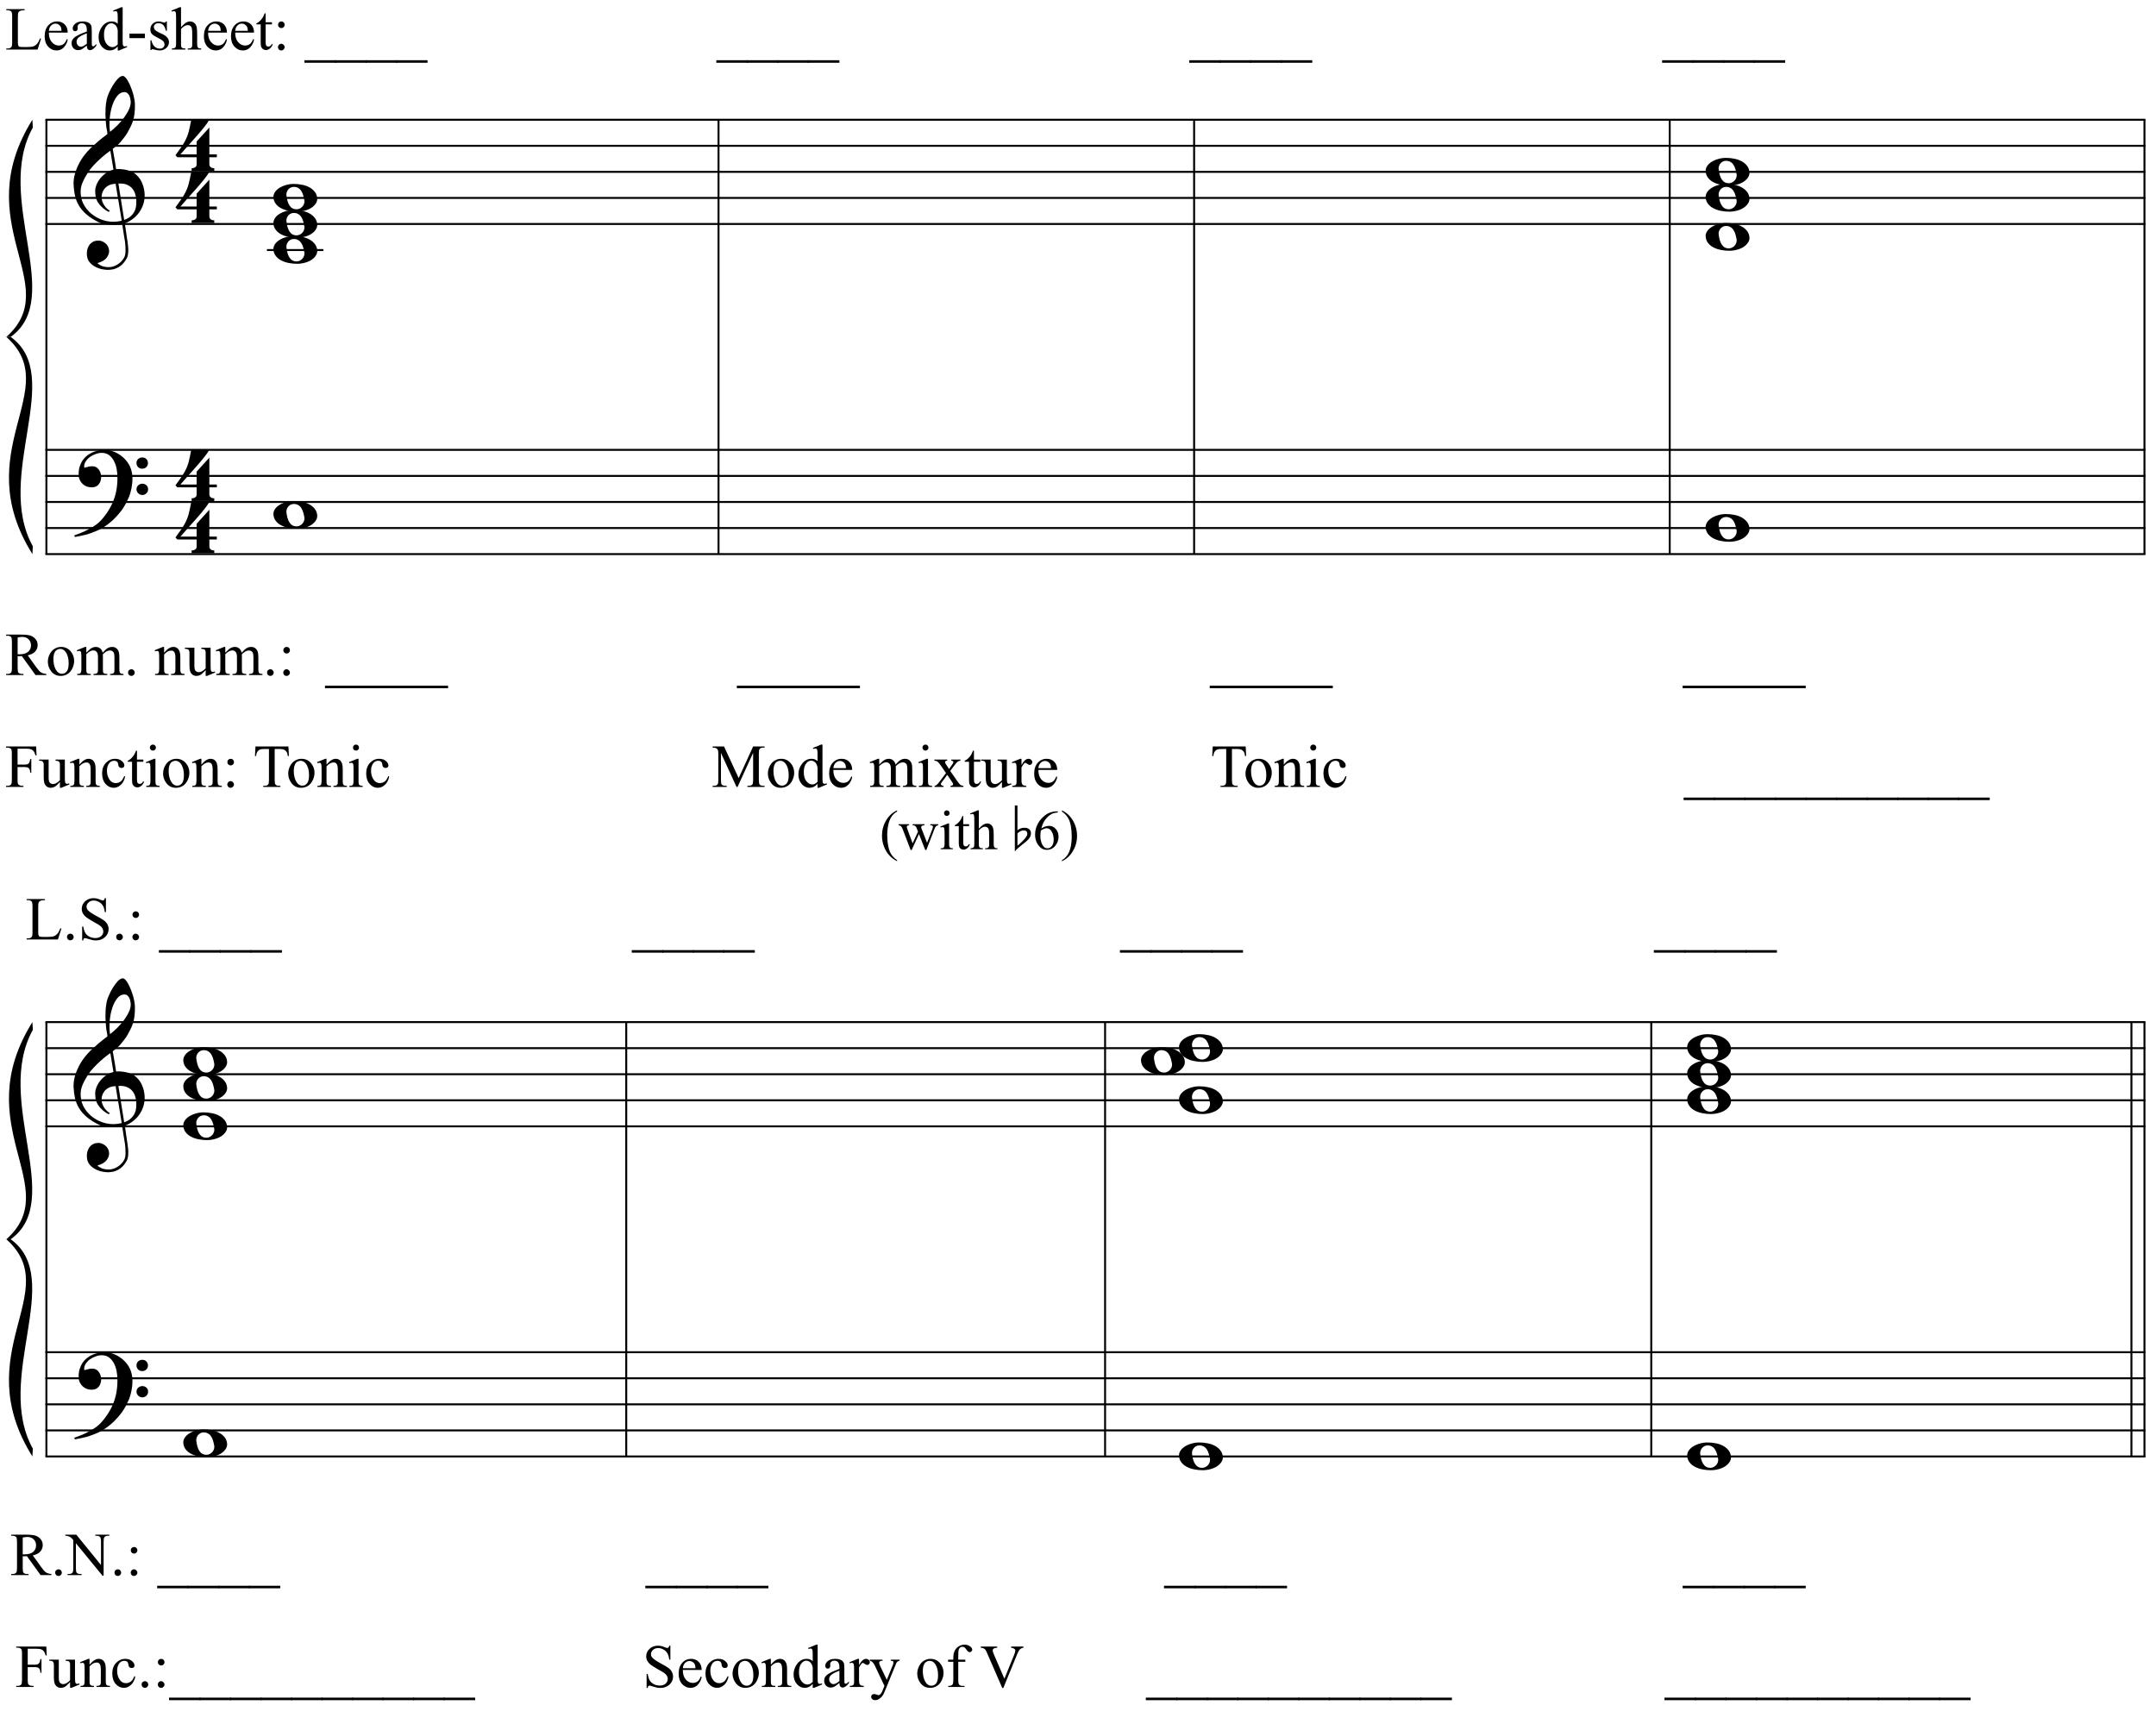 <?xml version="1.0" encoding="UTF-8"?>
<svg xmlns="http://www.w3.org/2000/svg" xmlns:xlink="http://www.w3.org/1999/xlink" width="424pt" height="339pt" viewBox="0 0 424 339" version="1.1">
<defs>
<g>
<symbol overflow="visible" id="glyph0-0">
<path style="stroke:none;" d=""/>
</symbol>
<symbol overflow="visible" id="glyph0-1">
<path style="stroke:none;" d="M 9.547 5.172 C 9.172 5.234 8.766 5.27 8.328 5.281 C 7.898 5.301 7.477 5.289 7.062 5.25 C 6.656 5.219 6.273 5.172 5.922 5.109 C 5.578 5.047 5.297 4.961 5.078 4.859 C 4.023 4.348 3.176 3.812 2.531 3.25 C 1.883 2.688 1.379 2.094 1.016 1.469 C 0.66 0.852 0.41 0.223 0.266 -0.422 C 0.129 -1.066 0.039 -1.719 0 -2.375 C -0.051 -3.082 0.008 -3.789 0.188 -4.5 C 0.375 -5.219 0.629 -5.898 0.953 -6.547 C 1.273 -7.203 1.645 -7.801 2.062 -8.344 C 2.477 -8.883 2.898 -9.363 3.328 -9.781 C 3.816 -10.238 4.328 -10.695 4.859 -11.156 C 5.398 -11.613 5.992 -12.082 6.641 -12.562 C 6.629 -12.738 6.613 -12.895 6.594 -13.031 C 6.57 -13.176 6.547 -13.316 6.516 -13.453 C 6.492 -13.598 6.461 -13.758 6.422 -13.938 C 6.391 -14.113 6.367 -14.332 6.359 -14.594 C 6.359 -14.707 6.344 -14.91 6.312 -15.203 C 6.281 -15.492 6.258 -15.848 6.25 -16.266 C 6.25 -16.68 6.258 -17.156 6.281 -17.688 C 6.312 -18.219 6.383 -18.773 6.5 -19.359 C 6.562 -19.691 6.707 -20.117 6.938 -20.641 C 7.164 -21.172 7.43 -21.68 7.734 -22.172 C 8.047 -22.672 8.367 -23.098 8.703 -23.453 C 9.047 -23.805 9.367 -23.984 9.672 -23.984 C 9.828 -23.984 9.992 -23.891 10.172 -23.703 C 10.348 -23.523 10.52 -23.281 10.688 -22.969 C 10.863 -22.664 11.031 -22.316 11.188 -21.922 C 11.352 -21.535 11.5 -21.133 11.625 -20.719 C 11.75 -20.312 11.848 -19.91 11.922 -19.516 C 11.992 -19.117 12.035 -18.77 12.047 -18.469 C 12.066 -17.758 12.039 -17.133 11.969 -16.594 C 11.906 -16.051 11.801 -15.566 11.656 -15.141 C 11.52 -14.711 11.359 -14.316 11.172 -13.953 C 10.992 -13.586 10.801 -13.223 10.594 -12.859 C 10.375 -12.484 10.148 -12.156 9.922 -11.875 C 9.703 -11.594 9.477 -11.312 9.25 -11.031 C 9 -10.727 8.738 -10.477 8.469 -10.281 C 8.207 -10.082 7.945 -9.867 7.688 -9.641 C 7.812 -8.941 7.922 -8.312 8.016 -7.75 C 8.055 -7.5 8.098 -7.258 8.141 -7.031 C 8.18 -6.801 8.211 -6.586 8.234 -6.391 C 8.266 -6.191 8.289 -6.023 8.312 -5.891 C 8.344 -5.766 8.359 -5.688 8.359 -5.656 C 8.691 -5.695 9.031 -5.695 9.375 -5.656 C 9.727 -5.625 10.062 -5.57 10.375 -5.5 C 10.695 -5.438 10.984 -5.348 11.234 -5.234 C 11.492 -5.129 11.695 -5.031 11.844 -4.938 C 12.582 -4.395 13.102 -3.77 13.406 -3.062 C 13.719 -2.363 13.898 -1.645 13.953 -0.906 C 13.992 -0.332 13.945 0.242 13.812 0.828 C 13.676 1.41 13.445 1.961 13.125 2.484 C 12.812 3.016 12.395 3.5 11.875 3.938 C 11.363 4.375 10.758 4.734 10.062 5.016 C 10.145 5.578 10.223 6.098 10.297 6.578 C 10.359 6.992 10.414 7.395 10.469 7.781 C 10.531 8.164 10.57 8.438 10.594 8.594 C 10.719 9.406 10.766 10.07 10.734 10.594 C 10.711 11.125 10.613 11.555 10.438 11.891 C 10.281 12.16 10.102 12.426 9.906 12.688 C 9.707 12.945 9.473 13.176 9.203 13.375 C 8.93 13.582 8.613 13.754 8.25 13.891 C 7.883 14.035 7.473 14.117 7.016 14.141 C 6.66 14.172 6.234 14.141 5.734 14.047 C 5.242 13.961 4.773 13.805 4.328 13.578 C 3.879 13.359 3.488 13.055 3.156 12.672 C 2.832 12.285 2.648 11.812 2.609 11.25 C 2.578 10.926 2.594 10.598 2.656 10.266 C 2.727 9.93 2.848 9.629 3.016 9.359 C 3.191 9.086 3.422 8.863 3.703 8.688 C 3.984 8.508 4.328 8.41 4.734 8.391 C 4.984 8.367 5.234 8.398 5.484 8.484 C 5.734 8.578 5.969 8.707 6.188 8.875 C 6.406 9.039 6.582 9.242 6.719 9.484 C 6.852 9.734 6.938 10.004 6.969 10.297 C 7.008 10.797 6.852 11.281 6.5 11.75 C 6.145 12.227 5.539 12.582 4.688 12.812 C 4.832 13 5.094 13.176 5.469 13.344 C 5.852 13.52 6.332 13.609 6.906 13.609 C 7.508 13.609 8.086 13.43 8.641 13.078 C 9.191 12.723 9.617 12.281 9.922 11.75 C 10.109 11.395 10.203 10.93 10.203 10.359 C 10.203 9.797 10.172 9.227 10.109 8.656 C 10.078 8.551 10.035 8.312 9.984 7.938 C 9.93 7.562 9.867 7.172 9.797 6.766 C 9.734 6.285 9.648 5.754 9.547 5.172 Z M 9.984 -20.812 C 9.453 -20.812 8.984 -20.562 8.578 -20.062 C 8.172 -19.562 7.844 -18.926 7.594 -18.156 C 7.344 -17.395 7.176 -16.555 7.094 -15.641 C 7.008 -14.723 7.031 -13.844 7.156 -13 C 7.602 -13.344 8.07 -13.754 8.562 -14.234 C 9.062 -14.723 9.508 -15.238 9.906 -15.781 C 10.312 -16.332 10.641 -16.883 10.891 -17.438 C 11.148 -18 11.258 -18.535 11.219 -19.047 C 11.195 -19.211 11.164 -19.395 11.125 -19.594 C 11.082 -19.801 11.016 -19.992 10.922 -20.172 C 10.828 -20.348 10.703 -20.5 10.547 -20.625 C 10.398 -20.75 10.211 -20.812 9.984 -20.812 Z M 9.938 4.328 C 10.531 4.117 10.988 3.848 11.312 3.516 C 11.645 3.191 11.891 2.836 12.047 2.453 C 12.203 2.078 12.289 1.695 12.312 1.312 C 12.332 0.926 12.336 0.582 12.328 0.281 C 12.297 0.039 12.234 -0.258 12.141 -0.625 C 12.055 -1 11.891 -1.359 11.641 -1.703 C 11.398 -2.047 11.051 -2.328 10.594 -2.547 C 10.145 -2.773 9.547 -2.867 8.797 -2.828 Z M 8.266 -2.781 C 7.703 -2.758 7.238 -2.648 6.875 -2.453 C 6.508 -2.254 6.223 -2.016 6.016 -1.734 C 5.805 -1.453 5.66 -1.156 5.578 -0.844 C 5.504 -0.531 5.477 -0.25 5.5 0 C 5.508 0.25 5.562 0.5 5.656 0.75 C 5.75 1.008 5.875 1.254 6.031 1.484 C 6.188 1.711 6.359 1.914 6.547 2.094 C 6.734 2.281 6.922 2.422 7.109 2.516 C 7.086 2.547 7.066 2.57 7.047 2.594 C 7.023 2.613 7 2.641 6.969 2.672 C 6.938 2.691 6.914 2.719 6.906 2.75 C 6.477 2.539 6.102 2.297 5.781 2.016 C 5.469 1.734 5.266 1.535 5.172 1.422 C 5.016 1.211 4.879 1.023 4.766 0.859 C 4.66 0.691 4.57 0.516 4.5 0.328 C 4.438 0.148 4.379 -0.047 4.328 -0.266 C 4.285 -0.484 4.258 -0.742 4.25 -1.047 C 4.219 -1.328 4.234 -1.629 4.297 -1.953 C 4.367 -2.273 4.484 -2.598 4.641 -2.922 C 4.797 -3.254 5 -3.57 5.25 -3.875 C 5.508 -4.188 5.812 -4.477 6.156 -4.75 C 6.332 -4.895 6.488 -5.004 6.625 -5.078 C 6.77 -5.16 6.906 -5.234 7.031 -5.297 C 7.156 -5.359 7.281 -5.406 7.406 -5.438 C 7.539 -5.477 7.68 -5.52 7.828 -5.562 L 7.219 -9.266 C 7.051 -9.172 6.781 -8.977 6.406 -8.688 C 6.039 -8.406 5.641 -8.066 5.203 -7.672 C 4.766 -7.273 4.332 -6.848 3.906 -6.391 C 3.477 -5.93 3.125 -5.488 2.844 -5.062 C 2.352 -4.281 1.973 -3.562 1.703 -2.906 C 1.43 -2.25 1.328 -1.539 1.391 -0.781 C 1.441 0.082 1.703 0.883 2.172 1.625 C 2.648 2.375 3.258 3 4 3.5 C 4.738 4.008 5.578 4.363 6.516 4.562 C 7.461 4.758 8.441 4.734 9.453 4.484 C 9.234 3.129 9.035 1.922 8.859 0.859 C 8.773 0.41 8.695 -0.031 8.625 -0.469 C 8.562 -0.906 8.5 -1.297 8.438 -1.641 C 8.375 -1.984 8.328 -2.258 8.297 -2.469 C 8.273 -2.676 8.266 -2.781 8.266 -2.781 Z M 8.266 -2.781 "/>
</symbol>
<symbol overflow="visible" id="glyph0-2">
<path style="stroke:none;" d="M 10.297 5.375 C 10.172 5.602 10.051 5.812 9.938 6 C 9.82 6.195 9.703 6.383 9.578 6.562 C 9.453 6.738 9.32 6.91 9.188 7.078 C 9.051 7.254 8.895 7.441 8.719 7.641 C 8.539 7.848 8.367 8.035 8.203 8.203 C 8.047 8.367 7.891 8.523 7.734 8.672 C 7.578 8.816 7.41 8.961 7.234 9.109 C 7.055 9.254 6.859 9.41 6.641 9.578 C 6.367 9.773 6.113 9.945 5.875 10.094 C 5.633 10.25 5.395 10.391 5.156 10.516 C 4.914 10.641 4.664 10.754 4.406 10.859 C 4.145 10.961 3.859 11.07 3.547 11.188 C 3.234 11.312 2.891 11.426 2.516 11.531 C 2.141 11.633 1.781 11.719 1.438 11.781 C 1.039 11.863 0.645 11.941 0.25 12.016 L 0.109 11.703 C 0.742 11.484 1.383 11.234 2.031 10.953 C 2.562 10.703 3.125 10.398 3.719 10.047 C 4.312 9.703 4.828 9.305 5.266 8.859 C 6.367 7.68 7.207 6.383 7.781 4.969 C 8.363 3.551 8.641 1.941 8.609 0.141 C 8.609 -0.266 8.562 -0.734 8.469 -1.266 C 8.383 -1.805 8.227 -2.312 8 -2.781 C 7.781 -3.258 7.469 -3.672 7.062 -4.016 C 6.656 -4.359 6.133 -4.531 5.5 -4.531 C 5.125 -4.531 4.727 -4.453 4.312 -4.297 C 3.895 -4.148 3.516 -3.953 3.172 -3.703 C 2.836 -3.453 2.562 -3.148 2.344 -2.797 C 2.125 -2.453 2.035 -2.082 2.078 -1.688 C 2.086 -1.625 2.129 -1.602 2.203 -1.625 C 2.273 -1.645 2.383 -1.676 2.531 -1.719 C 2.676 -1.758 2.852 -1.801 3.062 -1.844 C 3.27 -1.883 3.52 -1.898 3.812 -1.891 C 4.113 -1.867 4.375 -1.773 4.594 -1.609 C 4.812 -1.441 4.988 -1.227 5.125 -0.969 C 5.258 -0.707 5.348 -0.422 5.391 -0.109 C 5.43 0.191 5.414 0.488 5.344 0.781 C 5.238 1.227 5.039 1.582 4.75 1.844 C 4.457 2.113 4.051 2.25 3.531 2.25 C 3.195 2.25 2.875 2.191 2.562 2.078 C 2.258 1.961 1.992 1.797 1.766 1.578 C 1.535 1.367 1.348 1.109 1.203 0.797 C 1.055 0.492 0.984 0.145 0.984 -0.25 C 0.973 -0.832 1.035 -1.348 1.172 -1.797 C 1.316 -2.254 1.492 -2.645 1.703 -2.969 C 1.922 -3.301 2.148 -3.57 2.391 -3.781 C 2.629 -3.988 2.848 -4.156 3.047 -4.281 C 3.555 -4.594 4.07 -4.805 4.594 -4.922 C 5.113 -5.047 5.602 -5.113 6.062 -5.125 C 6.582 -5.125 7.102 -5.035 7.625 -4.859 C 8.156 -4.691 8.648 -4.445 9.109 -4.125 C 9.578 -3.812 9.992 -3.43 10.359 -2.984 C 10.734 -2.535 11.02 -2.039 11.219 -1.5 C 11.445 -0.883 11.562 -0.234 11.562 0.453 C 11.57 1.148 11.488 1.898 11.312 2.703 C 11.258 2.973 11.195 3.219 11.125 3.438 C 11.062 3.656 10.988 3.867 10.906 4.078 C 10.82 4.285 10.727 4.488 10.625 4.688 C 10.52 4.895 10.41 5.125 10.297 5.375 Z M 12.359 -2.516 C 12.348 -2.836 12.453 -3.102 12.672 -3.312 C 12.891 -3.52 13.156 -3.625 13.469 -3.625 C 13.781 -3.645 14.047 -3.551 14.266 -3.344 C 14.492 -3.133 14.609 -2.875 14.609 -2.562 C 14.629 -2.25 14.531 -1.977 14.312 -1.75 C 14.094 -1.531 13.828 -1.422 13.516 -1.422 C 13.191 -1.398 12.914 -1.5 12.688 -1.719 C 12.469 -1.938 12.359 -2.203 12.359 -2.516 Z M 12.359 2.641 C 12.359 2.328 12.469 2.066 12.688 1.859 C 12.906 1.66 13.172 1.551 13.484 1.531 C 13.797 1.531 14.066 1.629 14.297 1.828 C 14.523 2.023 14.641 2.285 14.641 2.609 C 14.648 2.922 14.547 3.188 14.328 3.406 C 14.109 3.633 13.844 3.75 13.531 3.75 C 13.219 3.758 12.945 3.656 12.719 3.438 C 12.488 3.219 12.367 2.953 12.359 2.641 Z M 12.359 2.641 "/>
</symbol>
<symbol overflow="visible" id="glyph0-3">
<path style="stroke:none;" d="M 6.828 2.25 L 6.828 3.609 C 6.828 3.816 6.875 3.973 6.969 4.078 C 7.062 4.191 7.172 4.273 7.297 4.328 C 7.453 4.379 7.617 4.406 7.797 4.406 L 7.797 4.938 L 3.344 4.938 L 3.344 4.406 C 3.52 4.406 3.68 4.379 3.828 4.328 C 3.953 4.285 4.066 4.211 4.172 4.109 C 4.273 4.004 4.328 3.852 4.328 3.656 L 4.328 2.25 L 0.531 2.25 L 0.156 1.859 C 0.57 1.305 0.922 0.82 1.203 0.406 C 1.492 -0.008 1.738 -0.395 1.938 -0.75 C 2.133 -1.113 2.297 -1.445 2.422 -1.75 C 2.547 -2.062 2.656 -2.379 2.75 -2.703 C 2.844 -3.035 2.926 -3.395 3 -3.781 C 3.07 -4.164 3.16 -4.613 3.266 -5.125 L 6.812 -5.125 C 6.602 -4.727 6.281 -4.258 5.844 -3.719 C 5.414 -3.176 4.938 -2.602 4.406 -2 C 3.875 -1.395 3.32 -0.773 2.75 -0.141 C 2.176 0.492 1.641 1.102 1.141 1.688 L 4.328 1.688 L 4.328 -0.844 L 6.828 -3.594 L 6.828 1.688 L 8.297 1.688 L 8.297 2.25 Z M 6.828 2.25 "/>
</symbol>
<symbol overflow="visible" id="glyph0-4">
<path style="stroke:none;" d="M 0 -0.062 C -0.031 -0.414 0.051 -0.754 0.25 -1.078 C 0.445 -1.398 0.727 -1.68 1.094 -1.922 C 1.469 -2.172 1.906 -2.367 2.406 -2.516 C 2.906 -2.672 3.441 -2.75 4.016 -2.75 C 4.586 -2.75 5.141 -2.691 5.672 -2.578 C 6.211 -2.473 6.691 -2.301 7.109 -2.062 C 7.523 -1.832 7.867 -1.539 8.141 -1.188 C 8.41 -0.844 8.566 -0.43 8.609 0.047 C 8.641 0.398 8.555 0.734 8.359 1.047 C 8.16 1.367 7.879 1.656 7.516 1.906 C 7.148 2.156 6.719 2.348 6.219 2.484 C 5.719 2.629 5.18 2.703 4.609 2.703 C 4.035 2.703 3.484 2.645 2.953 2.531 C 2.422 2.426 1.941 2.258 1.516 2.031 C 1.086 1.812 0.738 1.523 0.469 1.172 C 0.195 0.828 0.039 0.414 0 -0.062 Z M 2.562 -0.453 C 2.613 -0.078 2.68 0.27 2.766 0.594 C 2.859 0.926 2.984 1.211 3.141 1.453 C 3.297 1.703 3.488 1.895 3.719 2.031 C 3.945 2.164 4.234 2.234 4.578 2.234 C 4.816 2.234 5.035 2.176 5.234 2.062 C 5.43 1.957 5.598 1.82 5.734 1.656 C 5.867 1.5 5.969 1.316 6.031 1.109 C 6.094 0.91 6.113 0.719 6.094 0.531 C 6.031 0.164 5.953 -0.176 5.859 -0.5 C 5.766 -0.832 5.633 -1.125 5.469 -1.375 C 5.312 -1.625 5.113 -1.816 4.875 -1.953 C 4.633 -2.098 4.344 -2.172 4 -2.172 C 3.75 -2.172 3.523 -2.113 3.328 -2 C 3.141 -1.895 2.984 -1.758 2.859 -1.594 C 2.742 -1.438 2.656 -1.254 2.594 -1.047 C 2.539 -0.836 2.531 -0.641 2.562 -0.453 Z M 2.562 -0.453 "/>
</symbol>
<symbol overflow="visible" id="glyph1-0">
<path style="stroke:none;" d="M 1.672 0 L 1.672 -7.5 L 7.672 -7.5 L 7.672 0 Z M 1.859 -0.188 L 7.484 -0.188 L 7.484 -7.312 L 1.859 -7.312 Z M 1.859 -0.188 "/>
</symbol>
<symbol overflow="visible" id="glyph1-1">
<path style="stroke:none;" d="M 2.453 -7.516 L 2.453 -4.391 L 3.906 -4.391 C 4.238 -4.391 4.477 -4.461 4.625 -4.609 C 4.781 -4.754 4.883 -5.047 4.938 -5.484 L 5.156 -5.484 L 5.156 -2.797 L 4.938 -2.797 C 4.938 -3.098 4.895 -3.32 4.812 -3.469 C 4.738 -3.613 4.633 -3.723 4.5 -3.797 C 4.363 -3.867 4.164 -3.906 3.906 -3.906 L 2.453 -3.906 L 2.453 -1.406 C 2.453 -1 2.477 -0.734 2.531 -0.609 C 2.57 -0.516 2.656 -0.43 2.781 -0.359 C 2.945 -0.266 3.125 -0.219 3.312 -0.219 L 3.609 -0.219 L 3.609 0 L 0.188 0 L 0.188 -0.219 L 0.469 -0.219 C 0.801 -0.219 1.039 -0.312 1.188 -0.5 C 1.281 -0.625 1.328 -0.926 1.328 -1.406 L 1.328 -6.547 C 1.328 -6.941 1.301 -7.207 1.25 -7.344 C 1.219 -7.438 1.141 -7.52 1.016 -7.594 C 0.848 -7.688 0.664 -7.734 0.469 -7.734 L 0.188 -7.734 L 0.188 -7.953 L 6.109 -7.953 L 6.188 -6.203 L 5.984 -6.203 C 5.879 -6.566 5.758 -6.836 5.625 -7.016 C 5.488 -7.191 5.32 -7.316 5.125 -7.391 C 4.926 -7.473 4.617 -7.516 4.203 -7.516 Z M 2.453 -7.516 "/>
</symbol>
<symbol overflow="visible" id="glyph1-2">
<path style="stroke:none;" d="M 5.078 -5.375 L 5.078 -2.109 C 5.078 -1.492 5.094 -1.113 5.125 -0.969 C 5.156 -0.832 5.203 -0.738 5.266 -0.688 C 5.328 -0.633 5.398 -0.609 5.484 -0.609 C 5.609 -0.609 5.75 -0.641 5.906 -0.703 L 5.984 -0.5 L 4.375 0.172 L 4.109 0.172 L 4.109 -0.969 C 3.648 -0.469 3.301 -0.148 3.062 -0.016 C 2.82 0.109 2.566 0.172 2.297 0.172 C 1.992 0.172 1.727 0.082 1.5 -0.094 C 1.281 -0.27 1.129 -0.492 1.047 -0.766 C 0.961 -1.035 0.922 -1.422 0.922 -1.922 L 0.922 -4.328 C 0.922 -4.578 0.891 -4.75 0.828 -4.844 C 0.773 -4.945 0.695 -5.023 0.594 -5.078 C 0.488 -5.129 0.297 -5.156 0.016 -5.156 L 0.016 -5.375 L 1.891 -5.375 L 1.891 -1.781 C 1.891 -1.281 1.977 -0.953 2.156 -0.797 C 2.332 -0.641 2.539 -0.562 2.781 -0.562 C 2.945 -0.562 3.133 -0.613 3.344 -0.719 C 3.562 -0.82 3.816 -1.02 4.109 -1.312 L 4.109 -4.359 C 4.109 -4.66 4.051 -4.863 3.938 -4.969 C 3.832 -5.082 3.602 -5.145 3.25 -5.156 L 3.25 -5.375 Z M 5.078 -5.375 "/>
</symbol>
<symbol overflow="visible" id="glyph1-3">
<path style="stroke:none;" d="M 1.938 -4.391 C 2.57 -5.148 3.172 -5.531 3.734 -5.531 C 4.023 -5.531 4.273 -5.457 4.484 -5.312 C 4.703 -5.164 4.875 -4.922 5 -4.578 C 5.082 -4.348 5.125 -3.988 5.125 -3.5 L 5.125 -1.219 C 5.125 -0.875 5.148 -0.641 5.203 -0.516 C 5.254 -0.422 5.328 -0.348 5.422 -0.297 C 5.516 -0.242 5.691 -0.219 5.953 -0.219 L 5.953 0 L 3.297 0 L 3.297 -0.219 L 3.406 -0.219 C 3.656 -0.219 3.828 -0.254 3.922 -0.328 C 4.023 -0.398 4.098 -0.508 4.141 -0.656 C 4.148 -0.719 4.156 -0.906 4.156 -1.219 L 4.156 -3.406 C 4.156 -3.895 4.094 -4.25 3.969 -4.469 C 3.844 -4.695 3.629 -4.812 3.328 -4.812 C 2.859 -4.812 2.395 -4.555 1.938 -4.047 L 1.938 -1.219 C 1.938 -0.852 1.957 -0.629 2 -0.547 C 2.062 -0.43 2.141 -0.348 2.234 -0.297 C 2.328 -0.242 2.52 -0.219 2.812 -0.219 L 2.812 0 L 0.156 0 L 0.156 -0.219 L 0.281 -0.219 C 0.551 -0.219 0.734 -0.285 0.828 -0.422 C 0.922 -0.555 0.969 -0.82 0.969 -1.219 L 0.969 -3.203 C 0.969 -3.848 0.953 -4.238 0.922 -4.375 C 0.898 -4.52 0.859 -4.617 0.797 -4.672 C 0.734 -4.723 0.648 -4.75 0.547 -4.75 C 0.441 -4.75 0.312 -4.719 0.156 -4.656 L 0.078 -4.875 L 1.688 -5.531 L 1.938 -5.531 Z M 1.938 -4.391 "/>
</symbol>
<symbol overflow="visible" id="glyph1-4">
<path style="stroke:none;" d="M 4.938 -2.047 C 4.789 -1.336 4.504 -0.789 4.078 -0.406 C 3.66 -0.02 3.195 0.172 2.688 0.172 C 2.07 0.172 1.535 -0.082 1.078 -0.594 C 0.629 -1.113 0.406 -1.805 0.406 -2.672 C 0.406 -3.516 0.656 -4.203 1.156 -4.734 C 1.664 -5.266 2.27 -5.531 2.969 -5.531 C 3.5 -5.531 3.93 -5.391 4.266 -5.109 C 4.609 -4.828 4.781 -4.535 4.781 -4.234 C 4.781 -4.086 4.734 -3.969 4.641 -3.875 C 4.547 -3.781 4.41 -3.734 4.234 -3.734 C 4.004 -3.734 3.832 -3.812 3.719 -3.969 C 3.645 -4.039 3.598 -4.191 3.578 -4.422 C 3.555 -4.66 3.477 -4.836 3.344 -4.953 C 3.207 -5.078 3.02 -5.141 2.781 -5.141 C 2.383 -5.141 2.066 -4.992 1.828 -4.703 C 1.516 -4.316 1.359 -3.812 1.359 -3.188 C 1.359 -2.539 1.516 -1.973 1.828 -1.484 C 2.141 -0.992 2.566 -0.75 3.109 -0.75 C 3.492 -0.75 3.836 -0.879 4.141 -1.141 C 4.348 -1.316 4.555 -1.645 4.766 -2.125 Z M 4.938 -2.047 "/>
</symbol>
<symbol overflow="visible" id="glyph1-5">
<path style="stroke:none;" d="M 1.938 -7.125 L 1.938 -5.375 L 3.188 -5.375 L 3.188 -4.953 L 1.938 -4.953 L 1.938 -1.484 C 1.938 -1.129 1.984 -0.891 2.078 -0.766 C 2.18 -0.648 2.312 -0.594 2.469 -0.594 C 2.594 -0.594 2.719 -0.629 2.844 -0.703 C 2.969 -0.785 3.062 -0.906 3.125 -1.062 L 3.359 -1.062 C 3.211 -0.688 3.016 -0.398 2.766 -0.203 C 2.516 -0.004 2.258 0.094 2 0.094 C 1.82 0.094 1.645 0.039 1.469 -0.062 C 1.301 -0.164 1.176 -0.305 1.094 -0.484 C 1.008 -0.672 0.969 -0.957 0.969 -1.344 L 0.969 -4.953 L 0.125 -4.953 L 0.125 -5.156 C 0.332 -5.238 0.547 -5.379 0.766 -5.578 C 0.992 -5.785 1.195 -6.031 1.375 -6.312 C 1.469 -6.469 1.594 -6.738 1.75 -7.125 Z M 1.938 -7.125 "/>
</symbol>
<symbol overflow="visible" id="glyph1-6">
<path style="stroke:none;" d="M 1.734 -8.328 C 1.898 -8.328 2.039 -8.27 2.156 -8.156 C 2.27 -8.039 2.328 -7.898 2.328 -7.734 C 2.328 -7.578 2.27 -7.438 2.156 -7.312 C 2.039 -7.195 1.898 -7.141 1.734 -7.141 C 1.578 -7.141 1.438 -7.195 1.312 -7.312 C 1.195 -7.438 1.141 -7.578 1.141 -7.734 C 1.141 -7.898 1.195 -8.039 1.312 -8.156 C 1.426 -8.27 1.566 -8.328 1.734 -8.328 Z M 2.234 -5.531 L 2.234 -1.219 C 2.234 -0.875 2.254 -0.645 2.297 -0.531 C 2.348 -0.426 2.422 -0.348 2.516 -0.297 C 2.609 -0.242 2.785 -0.219 3.047 -0.219 L 3.047 0 L 0.438 0 L 0.438 -0.219 C 0.695 -0.219 0.867 -0.238 0.953 -0.281 C 1.047 -0.332 1.117 -0.414 1.172 -0.531 C 1.223 -0.656 1.25 -0.883 1.25 -1.219 L 1.25 -3.281 C 1.25 -3.863 1.234 -4.238 1.203 -4.406 C 1.172 -4.531 1.125 -4.617 1.062 -4.672 C 1.008 -4.723 0.93 -4.75 0.828 -4.75 C 0.723 -4.75 0.594 -4.719 0.438 -4.656 L 0.359 -4.875 L 1.969 -5.531 Z M 2.234 -5.531 "/>
</symbol>
<symbol overflow="visible" id="glyph1-7">
<path style="stroke:none;" d="M 3 -5.531 C 3.812 -5.531 4.461 -5.219 4.953 -4.594 C 5.367 -4.07 5.578 -3.469 5.578 -2.781 C 5.578 -2.301 5.461 -1.816 5.234 -1.328 C 5.004 -0.836 4.688 -0.461 4.281 -0.203 C 3.883 0.047 3.438 0.172 2.938 0.172 C 2.125 0.172 1.484 -0.148 1.016 -0.797 C 0.609 -1.348 0.406 -1.957 0.406 -2.625 C 0.406 -3.125 0.523 -3.613 0.766 -4.094 C 1.016 -4.582 1.336 -4.941 1.734 -5.172 C 2.129 -5.41 2.551 -5.531 3 -5.531 Z M 2.812 -5.141 C 2.613 -5.141 2.406 -5.078 2.188 -4.953 C 1.977 -4.836 1.812 -4.625 1.688 -4.312 C 1.562 -4 1.5 -3.602 1.5 -3.125 C 1.5 -2.344 1.648 -1.664 1.953 -1.094 C 2.266 -0.531 2.676 -0.25 3.188 -0.25 C 3.562 -0.25 3.875 -0.406 4.125 -0.719 C 4.375 -1.031 4.5 -1.566 4.5 -2.328 C 4.5 -3.285 4.289 -4.035 3.875 -4.578 C 3.602 -4.953 3.25 -5.141 2.812 -5.141 Z M 2.812 -5.141 "/>
</symbol>
<symbol overflow="visible" id="glyph1-8">
<path style="stroke:none;" d="M 1.688 -5.531 C 1.875 -5.531 2.031 -5.469 2.156 -5.344 C 2.281 -5.219 2.344 -5.062 2.344 -4.875 C 2.344 -4.695 2.281 -4.547 2.156 -4.422 C 2.031 -4.297 1.875 -4.234 1.688 -4.234 C 1.508 -4.234 1.359 -4.297 1.234 -4.422 C 1.109 -4.547 1.047 -4.695 1.047 -4.875 C 1.047 -5.062 1.109 -5.219 1.234 -5.344 C 1.359 -5.469 1.508 -5.531 1.688 -5.531 Z M 1.688 -1.141 C 1.863 -1.141 2.016 -1.07 2.141 -0.938 C 2.273 -0.812 2.344 -0.66 2.344 -0.484 C 2.344 -0.305 2.273 -0.148 2.141 -0.016 C 2.016 0.109 1.863 0.172 1.688 0.172 C 1.5 0.172 1.344 0.109 1.219 -0.016 C 1.094 -0.148 1.031 -0.305 1.031 -0.484 C 1.031 -0.66 1.094 -0.812 1.219 -0.938 C 1.344 -1.07 1.5 -1.141 1.688 -1.141 Z M 1.688 -1.141 "/>
</symbol>
<symbol overflow="visible" id="glyph1-9">
<path style="stroke:none;" d="M 6.938 -7.953 L 7.031 -6.078 L 6.812 -6.078 C 6.77 -6.41 6.711 -6.645 6.641 -6.781 C 6.516 -7.008 6.348 -7.176 6.141 -7.281 C 5.941 -7.395 5.68 -7.453 5.359 -7.453 L 4.234 -7.453 L 4.234 -1.375 C 4.234 -0.883 4.285 -0.582 4.391 -0.469 C 4.547 -0.301 4.773 -0.219 5.078 -0.219 L 5.359 -0.219 L 5.359 0 L 1.984 0 L 1.984 -0.219 L 2.266 -0.219 C 2.598 -0.219 2.836 -0.316 2.984 -0.516 C 3.066 -0.641 3.109 -0.926 3.109 -1.375 L 3.109 -7.453 L 2.156 -7.453 C 1.781 -7.453 1.516 -7.422 1.359 -7.359 C 1.16 -7.285 0.988 -7.145 0.844 -6.938 C 0.695 -6.727 0.613 -6.441 0.594 -6.078 L 0.359 -6.078 L 0.453 -7.953 Z M 6.938 -7.953 "/>
</symbol>
<symbol overflow="visible" id="glyph1-10">
<path style="stroke:none;" d=""/>
</symbol>
<symbol overflow="visible" id="glyph1-11">
<path style="stroke:none;" d="M 4.906 0 L 1.844 -6.688 L 1.844 -1.375 C 1.844 -0.883 1.895 -0.582 2 -0.469 C 2.145 -0.301 2.375 -0.219 2.688 -0.219 L 2.969 -0.219 L 2.969 0 L 0.203 0 L 0.203 -0.219 L 0.484 -0.219 C 0.816 -0.219 1.055 -0.316 1.203 -0.516 C 1.285 -0.641 1.328 -0.926 1.328 -1.375 L 1.328 -6.562 C 1.328 -6.914 1.285 -7.172 1.203 -7.328 C 1.148 -7.441 1.051 -7.535 0.906 -7.609 C 0.758 -7.691 0.523 -7.734 0.203 -7.734 L 0.203 -7.953 L 2.453 -7.953 L 5.328 -1.734 L 8.172 -7.953 L 10.422 -7.953 L 10.422 -7.734 L 10.141 -7.734 C 9.805 -7.734 9.566 -7.629 9.422 -7.422 C 9.336 -7.297 9.297 -7.008 9.297 -6.562 L 9.297 -1.375 C 9.297 -0.883 9.348 -0.582 9.453 -0.469 C 9.598 -0.301 9.828 -0.219 10.141 -0.219 L 10.422 -0.219 L 10.422 0 L 7.047 0 L 7.047 -0.219 L 7.328 -0.219 C 7.66 -0.219 7.898 -0.316 8.047 -0.516 C 8.129 -0.641 8.172 -0.926 8.172 -1.375 L 8.172 -6.688 L 5.109 0 Z M 4.906 0 "/>
</symbol>
<symbol overflow="visible" id="glyph1-12">
<path style="stroke:none;" d="M 4.172 -0.609 C 3.91 -0.328 3.656 -0.125 3.406 0 C 3.156 0.113 2.883 0.172 2.594 0.172 C 2.008 0.172 1.5 -0.07 1.062 -0.562 C 0.625 -1.062 0.406 -1.695 0.406 -2.469 C 0.406 -3.227 0.645 -3.926 1.125 -4.562 C 1.613 -5.207 2.238 -5.531 3 -5.531 C 3.469 -5.531 3.859 -5.379 4.172 -5.078 L 4.172 -6.078 C 4.172 -6.68 4.156 -7.051 4.125 -7.188 C 4.094 -7.332 4.047 -7.43 3.984 -7.484 C 3.922 -7.535 3.844 -7.562 3.75 -7.562 C 3.645 -7.562 3.508 -7.531 3.344 -7.469 L 3.266 -7.672 L 4.875 -8.328 L 5.141 -8.328 L 5.141 -2.125 C 5.141 -1.5 5.148 -1.113 5.172 -0.969 C 5.203 -0.832 5.25 -0.738 5.312 -0.688 C 5.383 -0.633 5.461 -0.609 5.547 -0.609 C 5.648 -0.609 5.789 -0.641 5.969 -0.703 L 6.031 -0.5 L 4.438 0.172 L 4.172 0.172 Z M 4.172 -1.016 L 4.172 -3.781 C 4.141 -4.039 4.066 -4.281 3.953 -4.5 C 3.836 -4.719 3.68 -4.883 3.484 -5 C 3.297 -5.113 3.109 -5.172 2.922 -5.172 C 2.578 -5.172 2.27 -5.016 2 -4.703 C 1.645 -4.297 1.469 -3.703 1.469 -2.922 C 1.469 -2.129 1.641 -1.523 1.984 -1.109 C 2.328 -0.691 2.711 -0.484 3.141 -0.484 C 3.492 -0.484 3.836 -0.66 4.172 -1.016 Z M 4.172 -1.016 "/>
</symbol>
<symbol overflow="visible" id="glyph1-13">
<path style="stroke:none;" d="M 1.281 -3.344 C 1.27 -2.551 1.461 -1.926 1.859 -1.469 C 2.242 -1.02 2.703 -0.797 3.234 -0.797 C 3.586 -0.797 3.895 -0.891 4.156 -1.078 C 4.414 -1.273 4.633 -1.609 4.812 -2.078 L 4.984 -1.953 C 4.898 -1.422 4.66 -0.93 4.266 -0.484 C 3.879 -0.047 3.391 0.172 2.797 0.172 C 2.148 0.172 1.598 -0.078 1.141 -0.578 C 0.68 -1.086 0.453 -1.766 0.453 -2.609 C 0.453 -3.523 0.688 -4.238 1.156 -4.75 C 1.625 -5.27 2.211 -5.531 2.922 -5.531 C 3.523 -5.531 4.02 -5.332 4.406 -4.938 C 4.789 -4.539 4.984 -4.008 4.984 -3.344 Z M 1.281 -3.688 L 3.766 -3.688 C 3.742 -4.031 3.703 -4.27 3.641 -4.406 C 3.547 -4.625 3.398 -4.797 3.203 -4.922 C 3.004 -5.047 2.801 -5.109 2.594 -5.109 C 2.27 -5.109 1.977 -4.984 1.719 -4.734 C 1.469 -4.484 1.32 -4.133 1.281 -3.688 Z M 1.281 -3.688 "/>
</symbol>
<symbol overflow="visible" id="glyph1-14">
<path style="stroke:none;" d="M 1.969 -4.391 C 2.363 -4.773 2.594 -5 2.656 -5.062 C 2.832 -5.207 3.02 -5.32 3.219 -5.406 C 3.426 -5.488 3.629 -5.531 3.828 -5.531 C 4.172 -5.531 4.461 -5.43 4.703 -5.234 C 4.941 -5.035 5.102 -4.754 5.188 -4.391 C 5.594 -4.859 5.93 -5.164 6.203 -5.312 C 6.484 -5.457 6.77 -5.531 7.062 -5.531 C 7.344 -5.531 7.594 -5.457 7.812 -5.312 C 8.039 -5.164 8.219 -4.926 8.344 -4.594 C 8.426 -4.363 8.469 -4.004 8.469 -3.516 L 8.469 -1.219 C 8.469 -0.875 8.492 -0.641 8.547 -0.516 C 8.586 -0.43 8.66 -0.359 8.766 -0.297 C 8.867 -0.242 9.039 -0.219 9.281 -0.219 L 9.281 0 L 6.641 0 L 6.641 -0.219 L 6.75 -0.219 C 6.977 -0.219 7.156 -0.258 7.281 -0.344 C 7.375 -0.406 7.441 -0.504 7.484 -0.641 C 7.492 -0.711 7.5 -0.906 7.5 -1.219 L 7.5 -3.516 C 7.5 -3.953 7.445 -4.266 7.344 -4.453 C 7.188 -4.703 6.941 -4.828 6.609 -4.828 C 6.398 -4.828 6.191 -4.773 5.984 -4.672 C 5.773 -4.566 5.523 -4.375 5.234 -4.094 L 5.219 -4.031 L 5.234 -3.781 L 5.234 -1.219 C 5.234 -0.844 5.25 -0.609 5.281 -0.516 C 5.32 -0.43 5.398 -0.359 5.516 -0.297 C 5.629 -0.242 5.82 -0.219 6.094 -0.219 L 6.094 0 L 3.391 0 L 3.391 -0.219 C 3.68 -0.219 3.883 -0.25 4 -0.312 C 4.113 -0.383 4.191 -0.492 4.234 -0.641 C 4.254 -0.703 4.266 -0.895 4.266 -1.219 L 4.266 -3.516 C 4.266 -3.953 4.195 -4.27 4.062 -4.469 C 3.895 -4.719 3.656 -4.844 3.344 -4.844 C 3.133 -4.844 2.926 -4.785 2.719 -4.672 C 2.395 -4.492 2.145 -4.301 1.969 -4.094 L 1.969 -1.219 C 1.969 -0.863 1.988 -0.633 2.031 -0.531 C 2.082 -0.426 2.156 -0.348 2.25 -0.297 C 2.352 -0.242 2.551 -0.219 2.844 -0.219 L 2.844 0 L 0.188 0 L 0.188 -0.219 C 0.438 -0.219 0.609 -0.242 0.703 -0.297 C 0.797 -0.348 0.867 -0.43 0.922 -0.547 C 0.973 -0.66 1 -0.883 1 -1.219 L 1 -3.266 C 1 -3.859 0.984 -4.238 0.953 -4.406 C 0.922 -4.531 0.875 -4.617 0.812 -4.672 C 0.758 -4.723 0.68 -4.75 0.578 -4.75 C 0.473 -4.75 0.344 -4.719 0.188 -4.656 L 0.094 -4.875 L 1.719 -5.531 L 1.969 -5.531 Z M 1.969 -4.391 "/>
</symbol>
<symbol overflow="visible" id="glyph1-15">
<path style="stroke:none;" d="M 0.156 -5.375 L 2.688 -5.375 L 2.688 -5.156 C 2.52 -5.156 2.406 -5.125 2.344 -5.062 C 2.281 -5.008 2.25 -4.941 2.25 -4.859 C 2.25 -4.766 2.316 -4.617 2.453 -4.422 C 2.492 -4.359 2.562 -4.258 2.656 -4.125 L 3.031 -3.516 L 3.469 -4.125 C 3.75 -4.508 3.891 -4.754 3.891 -4.859 C 3.891 -4.941 3.852 -5.008 3.781 -5.062 C 3.719 -5.125 3.613 -5.156 3.469 -5.156 L 3.469 -5.375 L 5.281 -5.375 L 5.281 -5.156 C 5.094 -5.145 4.926 -5.094 4.781 -5 C 4.594 -4.863 4.332 -4.57 4 -4.125 L 3.266 -3.141 L 4.609 -1.219 C 4.93 -0.75 5.16 -0.469 5.297 -0.375 C 5.441 -0.281 5.629 -0.227 5.859 -0.219 L 5.859 0 L 3.328 0 L 3.328 -0.219 C 3.504 -0.219 3.641 -0.254 3.734 -0.328 C 3.805 -0.379 3.844 -0.453 3.844 -0.547 C 3.844 -0.641 3.719 -0.863 3.469 -1.219 L 2.688 -2.375 L 1.828 -1.219 C 1.555 -0.863 1.422 -0.656 1.422 -0.594 C 1.422 -0.5 1.461 -0.41 1.547 -0.328 C 1.641 -0.254 1.773 -0.219 1.953 -0.219 L 1.953 0 L 0.203 0 L 0.203 -0.219 C 0.336 -0.227 0.457 -0.273 0.562 -0.359 C 0.719 -0.473 0.969 -0.758 1.312 -1.219 L 2.438 -2.719 L 1.422 -4.203 C 1.129 -4.617 0.906 -4.879 0.75 -4.984 C 0.594 -5.098 0.395 -5.156 0.156 -5.156 Z M 0.156 -5.375 "/>
</symbol>
<symbol overflow="visible" id="glyph1-16">
<path style="stroke:none;" d="M 1.953 -5.531 L 1.953 -4.312 C 2.398 -5.125 2.859 -5.531 3.328 -5.531 C 3.547 -5.531 3.723 -5.461 3.859 -5.328 C 4.004 -5.203 4.078 -5.051 4.078 -4.875 C 4.078 -4.719 4.023 -4.586 3.922 -4.484 C 3.816 -4.379 3.695 -4.328 3.562 -4.328 C 3.426 -4.328 3.27 -4.395 3.094 -4.531 C 2.926 -4.664 2.801 -4.734 2.719 -4.734 C 2.645 -4.734 2.566 -4.695 2.484 -4.625 C 2.316 -4.457 2.141 -4.191 1.953 -3.828 L 1.953 -1.25 C 1.953 -0.957 1.988 -0.734 2.062 -0.578 C 2.113 -0.473 2.203 -0.383 2.328 -0.312 C 2.453 -0.25 2.641 -0.219 2.891 -0.219 L 2.891 0 L 0.141 0 L 0.141 -0.219 C 0.41 -0.219 0.613 -0.258 0.75 -0.344 C 0.844 -0.406 0.91 -0.504 0.953 -0.641 C 0.973 -0.703 0.984 -0.891 0.984 -1.203 L 0.984 -3.281 C 0.984 -3.906 0.969 -4.273 0.938 -4.391 C 0.914 -4.516 0.867 -4.602 0.797 -4.656 C 0.734 -4.719 0.648 -4.75 0.547 -4.75 C 0.422 -4.75 0.285 -4.719 0.141 -4.656 L 0.078 -4.875 L 1.703 -5.531 Z M 1.953 -5.531 "/>
</symbol>
<symbol overflow="visible" id="glyph1-17">
<path style="stroke:none;" d="M 6.109 2.594 L -0.094 2.594 L -0.094 2.094 L 6.109 2.094 Z M 6.109 2.594 "/>
</symbol>
<symbol overflow="visible" id="glyph1-18">
<path style="stroke:none;" d="M 1.5 -1.141 C 1.688 -1.141 1.844 -1.07 1.969 -0.938 C 2.094 -0.812 2.156 -0.66 2.156 -0.484 C 2.156 -0.305 2.086 -0.148 1.953 -0.016 C 1.828 0.109 1.676 0.172 1.5 0.172 C 1.32 0.172 1.164 0.109 1.031 -0.016 C 0.906 -0.148 0.844 -0.305 0.844 -0.484 C 0.844 -0.672 0.906 -0.828 1.031 -0.953 C 1.164 -1.078 1.32 -1.141 1.5 -1.141 Z M 1.5 -1.141 "/>
</symbol>
<symbol overflow="visible" id="glyph1-19">
<path style="stroke:none;" d="M 5.5 -8.125 L 5.5 -5.375 L 5.281 -5.375 C 5.219 -5.906 5.094 -6.328 4.906 -6.641 C 4.727 -6.953 4.469 -7.195 4.125 -7.375 C 3.789 -7.562 3.445 -7.656 3.094 -7.656 C 2.688 -7.656 2.348 -7.531 2.078 -7.281 C 1.816 -7.039 1.688 -6.758 1.688 -6.438 C 1.688 -6.195 1.77 -5.977 1.938 -5.781 C 2.176 -5.488 2.75 -5.098 3.656 -4.609 C 4.406 -4.211 4.914 -3.906 5.188 -3.688 C 5.457 -3.477 5.664 -3.227 5.812 -2.938 C 5.957 -2.645 6.031 -2.344 6.031 -2.031 C 6.031 -1.426 5.797 -0.906 5.328 -0.469 C 4.859 -0.031 4.258 0.188 3.531 0.188 C 3.301 0.188 3.082 0.164 2.875 0.125 C 2.758 0.102 2.508 0.035 2.125 -0.078 C 1.738 -0.203 1.5 -0.266 1.406 -0.266 C 1.301 -0.266 1.219 -0.234 1.156 -0.172 C 1.102 -0.117 1.066 0 1.047 0.188 L 0.828 0.188 L 0.828 -2.547 L 1.047 -2.547 C 1.148 -1.973 1.285 -1.547 1.453 -1.266 C 1.629 -0.984 1.891 -0.75 2.234 -0.562 C 2.586 -0.375 2.977 -0.281 3.406 -0.281 C 3.895 -0.281 4.281 -0.406 4.562 -0.656 C 4.844 -0.914 4.984 -1.223 4.984 -1.578 C 4.984 -1.773 4.93 -1.973 4.828 -2.172 C 4.723 -2.367 4.555 -2.551 4.328 -2.719 C 4.172 -2.844 3.754 -3.094 3.078 -3.469 C 2.398 -3.852 1.914 -4.156 1.625 -4.375 C 1.344 -4.602 1.125 -4.852 0.969 -5.125 C 0.82 -5.406 0.75 -5.707 0.75 -6.031 C 0.75 -6.602 0.969 -7.094 1.406 -7.5 C 1.844 -7.914 2.398 -8.125 3.078 -8.125 C 3.492 -8.125 3.941 -8.02 4.422 -7.812 C 4.641 -7.719 4.789 -7.672 4.875 -7.672 C 4.977 -7.672 5.062 -7.703 5.125 -7.766 C 5.195 -7.828 5.25 -7.945 5.281 -8.125 Z M 5.5 -8.125 "/>
</symbol>
<symbol overflow="visible" id="glyph1-20">
<path style="stroke:none;" d="M 3.422 -0.781 C 2.867 -0.352 2.52 -0.102 2.375 -0.031 C 2.164 0.062 1.941 0.109 1.703 0.109 C 1.336 0.109 1.031 -0.016 0.781 -0.266 C 0.539 -0.523 0.422 -0.859 0.422 -1.266 C 0.422 -1.535 0.484 -1.766 0.609 -1.953 C 0.766 -2.211 1.039 -2.457 1.438 -2.688 C 1.832 -2.926 2.492 -3.219 3.422 -3.562 L 3.422 -3.766 C 3.422 -4.305 3.332 -4.676 3.156 -4.875 C 2.988 -5.07 2.742 -5.172 2.422 -5.172 C 2.172 -5.172 1.973 -5.102 1.828 -4.969 C 1.68 -4.832 1.609 -4.68 1.609 -4.516 L 1.625 -4.172 C 1.625 -3.992 1.578 -3.852 1.484 -3.75 C 1.391 -3.656 1.27 -3.609 1.125 -3.609 C 0.977 -3.609 0.859 -3.66 0.766 -3.766 C 0.68 -3.867 0.641 -4.004 0.641 -4.172 C 0.641 -4.516 0.812 -4.828 1.156 -5.109 C 1.5 -5.391 1.977 -5.531 2.594 -5.531 C 3.07 -5.531 3.461 -5.445 3.766 -5.281 C 3.992 -5.164 4.164 -4.977 4.281 -4.719 C 4.352 -4.551 4.391 -4.207 4.391 -3.688 L 4.391 -1.859 C 4.391 -1.348 4.395 -1.035 4.406 -0.922 C 4.426 -0.805 4.457 -0.727 4.5 -0.688 C 4.551 -0.656 4.609 -0.641 4.672 -0.641 C 4.734 -0.641 4.785 -0.648 4.828 -0.672 C 4.91 -0.723 5.066 -0.867 5.297 -1.109 L 5.297 -0.781 C 4.859 -0.188 4.441 0.109 4.047 0.109 C 3.859 0.109 3.707 0.039 3.594 -0.094 C 3.477 -0.227 3.422 -0.457 3.422 -0.781 Z M 3.422 -1.156 L 3.422 -3.203 C 2.828 -2.961 2.445 -2.797 2.281 -2.703 C 1.969 -2.523 1.742 -2.344 1.609 -2.156 C 1.473 -1.969 1.406 -1.766 1.406 -1.547 C 1.406 -1.266 1.488 -1.031 1.656 -0.844 C 1.832 -0.656 2.031 -0.562 2.25 -0.562 C 2.539 -0.562 2.93 -0.758 3.422 -1.156 Z M 3.422 -1.156 "/>
</symbol>
<symbol overflow="visible" id="glyph1-21">
<path style="stroke:none;" d="M 0.078 -5.375 L 2.578 -5.375 L 2.578 -5.156 L 2.453 -5.156 C 2.273 -5.156 2.141 -5.113 2.047 -5.031 C 1.961 -4.957 1.922 -4.863 1.922 -4.75 C 1.922 -4.602 1.984 -4.395 2.109 -4.125 L 3.422 -1.406 L 4.625 -4.375 C 4.688 -4.539 4.719 -4.703 4.719 -4.859 C 4.719 -4.922 4.707 -4.973 4.688 -5.016 C 4.656 -5.055 4.602 -5.086 4.531 -5.109 C 4.469 -5.141 4.352 -5.156 4.188 -5.156 L 4.188 -5.375 L 5.938 -5.375 L 5.938 -5.156 C 5.789 -5.133 5.676 -5.098 5.594 -5.047 C 5.52 -5.004 5.438 -4.922 5.344 -4.797 C 5.301 -4.742 5.234 -4.594 5.141 -4.344 L 2.953 1.016 C 2.742 1.535 2.469 1.926 2.125 2.188 C 1.781 2.457 1.453 2.594 1.141 2.594 C 0.91 2.594 0.719 2.523 0.562 2.391 C 0.414 2.254 0.344 2.102 0.344 1.938 C 0.344 1.77 0.395 1.633 0.5 1.531 C 0.613 1.438 0.766 1.391 0.953 1.391 C 1.078 1.391 1.254 1.43 1.484 1.516 C 1.641 1.578 1.734 1.609 1.766 1.609 C 1.891 1.609 2.02 1.547 2.156 1.422 C 2.289 1.305 2.43 1.07 2.578 0.719 L 2.953 -0.219 L 1.031 -4.266 C 0.969 -4.379 0.875 -4.531 0.75 -4.719 C 0.645 -4.852 0.562 -4.941 0.5 -4.984 C 0.414 -5.047 0.273 -5.102 0.078 -5.156 Z M 0.078 -5.375 "/>
</symbol>
<symbol overflow="visible" id="glyph1-22">
<path style="stroke:none;" d="M 2.469 -4.953 L 2.469 -1.422 C 2.469 -0.922 2.523 -0.602 2.641 -0.469 C 2.785 -0.301 2.977 -0.219 3.219 -0.219 L 3.703 -0.219 L 3.703 0 L 0.5 0 L 0.5 -0.219 L 0.734 -0.219 C 0.891 -0.219 1.031 -0.254 1.156 -0.328 C 1.289 -0.41 1.379 -0.516 1.422 -0.641 C 1.473 -0.773 1.5 -1.035 1.5 -1.422 L 1.5 -4.953 L 0.469 -4.953 L 0.469 -5.375 L 1.5 -5.375 L 1.5 -5.719 C 1.5 -6.25 1.582 -6.703 1.75 -7.078 C 1.926 -7.453 2.191 -7.754 2.547 -7.984 C 2.898 -8.211 3.301 -8.328 3.75 -8.328 C 4.156 -8.328 4.531 -8.191 4.875 -7.922 C 5.102 -7.742 5.219 -7.547 5.219 -7.328 C 5.219 -7.211 5.164 -7.102 5.062 -7 C 4.957 -6.895 4.848 -6.844 4.734 -6.844 C 4.641 -6.844 4.539 -6.875 4.438 -6.938 C 4.344 -7 4.223 -7.133 4.078 -7.344 C 3.941 -7.562 3.812 -7.707 3.688 -7.781 C 3.562 -7.863 3.426 -7.906 3.281 -7.906 C 3.102 -7.906 2.953 -7.852 2.828 -7.75 C 2.703 -7.656 2.609 -7.508 2.547 -7.312 C 2.492 -7.113 2.469 -6.594 2.469 -5.75 L 2.469 -5.375 L 3.859 -5.375 L 3.859 -4.953 Z M 2.469 -4.953 "/>
</symbol>
<symbol overflow="visible" id="glyph1-23">
<path style="stroke:none;" d="M 8.516 -7.953 L 8.516 -7.734 C 8.234 -7.68 8.02 -7.586 7.875 -7.453 C 7.676 -7.266 7.492 -6.973 7.328 -6.578 L 4.562 0.188 L 4.344 0.188 L 1.359 -6.672 C 1.211 -7.023 1.109 -7.238 1.047 -7.312 C 0.941 -7.438 0.816 -7.531 0.672 -7.594 C 0.535 -7.664 0.348 -7.711 0.109 -7.734 L 0.109 -7.953 L 3.359 -7.953 L 3.359 -7.734 C 2.984 -7.691 2.738 -7.625 2.625 -7.531 C 2.52 -7.445 2.469 -7.336 2.469 -7.203 C 2.469 -7.004 2.562 -6.695 2.75 -6.281 L 4.766 -1.625 L 6.641 -6.219 C 6.828 -6.676 6.922 -6.992 6.922 -7.172 C 6.922 -7.285 6.863 -7.391 6.75 -7.484 C 6.633 -7.586 6.441 -7.664 6.172 -7.719 C 6.148 -7.719 6.117 -7.723 6.078 -7.734 L 6.078 -7.953 Z M 8.516 -7.953 "/>
</symbol>
<symbol overflow="visible" id="glyph1-24">
<path style="stroke:none;" d="M 8.109 0 L 5.984 0 L 3.297 -3.719 C 3.098 -3.707 2.938 -3.703 2.812 -3.703 C 2.758 -3.703 2.703 -3.703 2.641 -3.703 C 2.586 -3.703 2.531 -3.707 2.469 -3.719 L 2.469 -1.406 C 2.469 -0.906 2.52 -0.594 2.625 -0.469 C 2.781 -0.301 3.004 -0.219 3.297 -0.219 L 3.609 -0.219 L 3.609 0 L 0.203 0 L 0.203 -0.219 L 0.5 -0.219 C 0.844 -0.219 1.082 -0.328 1.219 -0.547 C 1.301 -0.672 1.344 -0.957 1.344 -1.406 L 1.344 -6.547 C 1.344 -7.047 1.289 -7.352 1.188 -7.469 C 1.031 -7.645 0.801 -7.734 0.5 -7.734 L 0.203 -7.734 L 0.203 -7.953 L 3.094 -7.953 C 3.938 -7.953 4.555 -7.891 4.953 -7.766 C 5.359 -7.641 5.703 -7.41 5.984 -7.078 C 6.266 -6.754 6.406 -6.363 6.406 -5.906 C 6.406 -5.414 6.242 -4.988 5.922 -4.625 C 5.609 -4.27 5.117 -4.02 4.453 -3.875 L 6.094 -1.594 C 6.469 -1.062 6.785 -0.707 7.047 -0.531 C 7.316 -0.363 7.672 -0.258 8.109 -0.219 Z M 2.469 -4.078 C 2.539 -4.078 2.602 -4.078 2.656 -4.078 C 2.719 -4.078 2.766 -4.078 2.797 -4.078 C 3.555 -4.078 4.129 -4.238 4.516 -4.562 C 4.898 -4.895 5.094 -5.316 5.094 -5.828 C 5.094 -6.316 4.938 -6.719 4.625 -7.031 C 4.312 -7.344 3.898 -7.5 3.391 -7.5 C 3.16 -7.5 2.852 -7.461 2.469 -7.391 Z M 2.469 -4.078 "/>
</symbol>
<symbol overflow="visible" id="glyph1-25">
<path style="stroke:none;" d="M -0.156 -7.953 L 2 -7.953 L 6.859 -1.984 L 6.859 -6.562 C 6.859 -7.051 6.801 -7.359 6.688 -7.484 C 6.539 -7.648 6.312 -7.734 6 -7.734 L 5.734 -7.734 L 5.734 -7.953 L 8.5 -7.953 L 8.5 -7.734 L 8.219 -7.734 C 7.883 -7.734 7.645 -7.629 7.5 -7.422 C 7.414 -7.297 7.375 -7.008 7.375 -6.562 L 7.375 0.125 L 7.156 0.125 L 1.922 -6.266 L 1.922 -1.375 C 1.922 -0.883 1.973 -0.582 2.078 -0.469 C 2.223 -0.301 2.453 -0.219 2.766 -0.219 L 3.047 -0.219 L 3.047 0 L 0.281 0 L 0.281 -0.219 L 0.562 -0.219 C 0.895 -0.219 1.133 -0.316 1.281 -0.516 C 1.363 -0.641 1.406 -0.926 1.406 -1.375 L 1.406 -6.906 C 1.176 -7.176 1 -7.352 0.875 -7.438 C 0.758 -7.52 0.586 -7.598 0.359 -7.672 C 0.242 -7.711 0.07 -7.734 -0.156 -7.734 Z M -0.156 -7.953 "/>
</symbol>
<symbol overflow="visible" id="glyph1-26">
<path style="stroke:none;" d="M 6.875 -2.203 L 7.078 -2.156 L 6.391 0 L 0.234 0 L 0.234 -0.219 L 0.547 -0.219 C 0.879 -0.219 1.117 -0.328 1.266 -0.547 C 1.348 -0.672 1.391 -0.957 1.391 -1.406 L 1.391 -6.547 C 1.391 -7.035 1.332 -7.344 1.219 -7.469 C 1.062 -7.645 0.836 -7.734 0.547 -7.734 L 0.234 -7.734 L 0.234 -7.953 L 3.844 -7.953 L 3.844 -7.734 C 3.414 -7.734 3.117 -7.691 2.953 -7.609 C 2.785 -7.523 2.672 -7.422 2.609 -7.297 C 2.547 -7.172 2.516 -6.875 2.516 -6.406 L 2.516 -1.406 C 2.516 -1.082 2.547 -0.863 2.609 -0.75 C 2.648 -0.664 2.719 -0.602 2.812 -0.562 C 2.914 -0.52 3.223 -0.5 3.734 -0.5 L 4.312 -0.5 C 4.926 -0.5 5.352 -0.547 5.594 -0.641 C 5.844 -0.734 6.066 -0.891 6.266 -1.109 C 6.473 -1.336 6.676 -1.703 6.875 -2.203 Z M 6.875 -2.203 "/>
</symbol>
<symbol overflow="visible" id="glyph1-27">
<path style="stroke:none;" d="M 0.484 -3.141 L 3.516 -3.141 L 3.516 -2.25 L 0.484 -2.25 Z M 0.484 -3.141 "/>
</symbol>
<symbol overflow="visible" id="glyph1-28">
<path style="stroke:none;" d="M 3.844 -5.531 L 3.844 -3.703 L 3.656 -3.703 C 3.5 -4.273 3.305 -4.664 3.078 -4.875 C 2.848 -5.082 2.551 -5.188 2.188 -5.188 C 1.914 -5.188 1.695 -5.113 1.531 -4.969 C 1.363 -4.82 1.281 -4.66 1.281 -4.484 C 1.281 -4.266 1.344 -4.078 1.469 -3.922 C 1.582 -3.766 1.828 -3.594 2.203 -3.406 L 3.062 -3 C 3.852 -2.613 4.25 -2.102 4.25 -1.469 C 4.25 -0.977 4.062 -0.582 3.688 -0.281 C 3.32 0.02 2.91 0.172 2.453 0.172 C 2.129 0.172 1.754 0.109 1.328 -0.016 C 1.203 -0.055 1.098 -0.078 1.016 -0.078 C 0.922 -0.078 0.848 -0.023 0.797 0.078 L 0.609 0.078 L 0.609 -1.828 L 0.797 -1.828 C 0.91 -1.285 1.117 -0.875 1.422 -0.594 C 1.734 -0.32 2.082 -0.188 2.469 -0.188 C 2.738 -0.188 2.957 -0.266 3.125 -0.422 C 3.289 -0.578 3.375 -0.766 3.375 -0.984 C 3.375 -1.254 3.281 -1.484 3.094 -1.672 C 2.906 -1.859 2.523 -2.094 1.953 -2.375 C 1.391 -2.656 1.02 -2.906 0.844 -3.125 C 0.676 -3.352 0.594 -3.633 0.594 -3.969 C 0.594 -4.414 0.742 -4.785 1.047 -5.078 C 1.348 -5.379 1.738 -5.531 2.219 -5.531 C 2.426 -5.531 2.68 -5.484 2.984 -5.391 C 3.18 -5.328 3.312 -5.297 3.375 -5.297 C 3.438 -5.297 3.484 -5.312 3.516 -5.344 C 3.555 -5.375 3.602 -5.438 3.656 -5.531 Z M 3.844 -5.531 "/>
</symbol>
<symbol overflow="visible" id="glyph1-29">
<path style="stroke:none;" d="M 1.953 -8.328 L 1.953 -4.406 C 2.391 -4.883 2.734 -5.191 2.984 -5.328 C 3.234 -5.461 3.488 -5.531 3.75 -5.531 C 4.051 -5.531 4.312 -5.441 4.531 -5.266 C 4.75 -5.098 4.91 -4.836 5.016 -4.484 C 5.086 -4.234 5.125 -3.773 5.125 -3.109 L 5.125 -1.219 C 5.125 -0.875 5.148 -0.641 5.203 -0.516 C 5.242 -0.422 5.312 -0.348 5.406 -0.297 C 5.5 -0.242 5.672 -0.219 5.922 -0.219 L 5.922 0 L 3.281 0 L 3.281 -0.219 L 3.406 -0.219 C 3.656 -0.219 3.828 -0.254 3.922 -0.328 C 4.023 -0.398 4.098 -0.508 4.141 -0.656 C 4.148 -0.719 4.156 -0.906 4.156 -1.219 L 4.156 -3.109 C 4.156 -3.691 4.125 -4.078 4.062 -4.266 C 4 -4.453 3.898 -4.586 3.766 -4.672 C 3.641 -4.766 3.484 -4.812 3.297 -4.812 C 3.098 -4.812 2.895 -4.758 2.688 -4.656 C 2.488 -4.562 2.242 -4.359 1.953 -4.047 L 1.953 -1.219 C 1.953 -0.844 1.973 -0.609 2.016 -0.516 C 2.055 -0.43 2.129 -0.359 2.234 -0.297 C 2.348 -0.242 2.539 -0.219 2.812 -0.219 L 2.812 0 L 0.156 0 L 0.156 -0.219 C 0.395 -0.219 0.582 -0.254 0.719 -0.328 C 0.801 -0.359 0.863 -0.426 0.906 -0.531 C 0.957 -0.645 0.984 -0.875 0.984 -1.219 L 0.984 -6.078 C 0.984 -6.68 0.969 -7.051 0.938 -7.188 C 0.906 -7.332 0.859 -7.43 0.797 -7.484 C 0.734 -7.535 0.656 -7.562 0.562 -7.562 C 0.477 -7.562 0.344 -7.531 0.156 -7.469 L 0.078 -7.672 L 1.688 -8.328 Z M 1.953 -8.328 "/>
</symbol>
<symbol overflow="visible" id="glyph2-0">
<path style="stroke:none;" d="M 1.531 0 L 1.531 -6.875 L 7.031 -6.875 L 7.031 0 Z M 1.703 -0.172 L 6.859 -0.172 L 6.859 -6.703 L 1.703 -6.703 Z M 1.703 -0.172 "/>
</symbol>
<symbol overflow="visible" id="glyph2-1">
<path style="stroke:none;" d="M 3.422 2.156 L 3.422 2.359 C 2.879 2.078 2.426 1.754 2.062 1.391 C 1.551 0.879 1.156 0.27 0.875 -0.438 C 0.594 -1.145 0.453 -1.879 0.453 -2.641 C 0.453 -3.742 0.723 -4.754 1.266 -5.672 C 1.816 -6.586 2.535 -7.242 3.422 -7.641 L 3.422 -7.406 C 2.973 -7.164 2.609 -6.832 2.328 -6.406 C 2.047 -5.988 1.832 -5.453 1.688 -4.797 C 1.551 -4.148 1.484 -3.477 1.484 -2.781 C 1.484 -2.008 1.547 -1.312 1.672 -0.688 C 1.766 -0.195 1.875 0.195 2 0.5 C 2.133 0.801 2.312 1.086 2.531 1.359 C 2.758 1.641 3.055 1.906 3.422 2.156 Z M 3.422 2.156 "/>
</symbol>
<symbol overflow="visible" id="glyph2-2">
<path style="stroke:none;" d="M 0.062 -4.922 L 2.125 -4.922 L 2.125 -4.719 C 1.938 -4.707 1.812 -4.672 1.75 -4.609 C 1.695 -4.555 1.672 -4.484 1.672 -4.391 C 1.672 -4.273 1.703 -4.141 1.766 -3.984 L 2.812 -1.156 L 3.875 -3.453 L 3.594 -4.188 C 3.508 -4.395 3.395 -4.539 3.25 -4.625 C 3.176 -4.676 3.031 -4.707 2.812 -4.719 L 2.812 -4.922 L 5.156 -4.922 L 5.156 -4.719 C 4.895 -4.707 4.711 -4.66 4.609 -4.578 C 4.535 -4.523 4.5 -4.438 4.5 -4.312 C 4.5 -4.238 4.516 -4.164 4.547 -4.094 L 5.656 -1.266 L 6.703 -3.984 C 6.773 -4.18 6.812 -4.336 6.812 -4.453 C 6.812 -4.516 6.773 -4.57 6.703 -4.625 C 6.629 -4.676 6.492 -4.707 6.297 -4.719 L 6.297 -4.922 L 7.844 -4.922 L 7.844 -4.719 C 7.531 -4.676 7.301 -4.469 7.156 -4.094 L 5.516 0.156 L 5.297 0.156 L 4.062 -2.984 L 2.625 0.156 L 2.422 0.156 L 0.844 -3.984 C 0.738 -4.242 0.633 -4.422 0.531 -4.516 C 0.438 -4.609 0.281 -4.676 0.062 -4.719 Z M 0.062 -4.922 "/>
</symbol>
<symbol overflow="visible" id="glyph2-3">
<path style="stroke:none;" d="M 1.594 -7.641 C 1.75 -7.641 1.879 -7.586 1.984 -7.484 C 2.086 -7.379 2.141 -7.25 2.141 -7.094 C 2.141 -6.945 2.086 -6.816 1.984 -6.703 C 1.879 -6.598 1.75 -6.547 1.594 -6.547 C 1.445 -6.547 1.316 -6.598 1.203 -6.703 C 1.098 -6.816 1.047 -6.945 1.047 -7.094 C 1.047 -7.25 1.098 -7.379 1.203 -7.484 C 1.305 -7.586 1.438 -7.641 1.594 -7.641 Z M 2.047 -5.062 L 2.047 -1.109 C 2.047 -0.805 2.066 -0.602 2.109 -0.5 C 2.148 -0.395 2.211 -0.316 2.297 -0.266 C 2.391 -0.211 2.551 -0.188 2.781 -0.188 L 2.781 0 L 0.391 0 L 0.391 -0.188 C 0.629 -0.188 0.789 -0.207 0.875 -0.25 C 0.957 -0.301 1.023 -0.379 1.078 -0.484 C 1.129 -0.598 1.156 -0.805 1.156 -1.109 L 1.156 -3.016 C 1.156 -3.547 1.133 -3.891 1.094 -4.047 C 1.07 -4.16 1.035 -4.238 0.984 -4.281 C 0.93 -4.32 0.859 -4.344 0.766 -4.344 C 0.66 -4.344 0.535 -4.316 0.391 -4.266 L 0.328 -4.469 L 1.812 -5.062 Z M 2.047 -5.062 "/>
</symbol>
<symbol overflow="visible" id="glyph2-4">
<path style="stroke:none;" d="M 1.766 -6.531 L 1.766 -4.922 L 2.922 -4.922 L 2.922 -4.547 L 1.766 -4.547 L 1.766 -1.359 C 1.766 -1.035 1.812 -0.816 1.906 -0.703 C 2 -0.598 2.117 -0.547 2.266 -0.547 C 2.379 -0.547 2.488 -0.582 2.594 -0.656 C 2.707 -0.727 2.797 -0.836 2.859 -0.984 L 3.078 -0.984 C 2.953 -0.629 2.773 -0.363 2.547 -0.188 C 2.316 -0.008 2.078 0.078 1.828 0.078 C 1.66 0.078 1.5 0.035 1.344 -0.047 C 1.188 -0.141 1.07 -0.27 1 -0.438 C 0.926 -0.613 0.891 -0.879 0.891 -1.234 L 0.891 -4.547 L 0.109 -4.547 L 0.109 -4.719 C 0.305 -4.801 0.504 -4.938 0.703 -5.125 C 0.91 -5.312 1.098 -5.535 1.266 -5.797 C 1.348 -5.93 1.461 -6.176 1.609 -6.531 Z M 1.766 -6.531 "/>
</symbol>
<symbol overflow="visible" id="glyph2-5">
<path style="stroke:none;" d="M 1.781 -7.641 L 1.781 -4.047 C 2.188 -4.473 2.504 -4.75 2.734 -4.875 C 2.961 -5 3.195 -5.062 3.438 -5.062 C 3.707 -5.062 3.941 -4.984 4.141 -4.828 C 4.348 -4.68 4.5 -4.441 4.594 -4.109 C 4.664 -3.879 4.703 -3.461 4.703 -2.859 L 4.703 -1.109 C 4.703 -0.797 4.727 -0.582 4.781 -0.469 C 4.812 -0.383 4.867 -0.316 4.953 -0.266 C 5.047 -0.211 5.207 -0.188 5.438 -0.188 L 5.438 0 L 3.016 0 L 3.016 -0.188 L 3.125 -0.188 C 3.352 -0.188 3.508 -0.223 3.594 -0.297 C 3.688 -0.367 3.754 -0.473 3.797 -0.609 C 3.805 -0.66 3.812 -0.828 3.812 -1.109 L 3.812 -2.859 C 3.812 -3.391 3.781 -3.738 3.719 -3.906 C 3.664 -4.07 3.578 -4.195 3.453 -4.281 C 3.336 -4.375 3.191 -4.422 3.016 -4.422 C 2.836 -4.422 2.656 -4.375 2.469 -4.281 C 2.281 -4.188 2.051 -4 1.781 -3.719 L 1.781 -1.109 C 1.781 -0.773 1.801 -0.566 1.844 -0.484 C 1.883 -0.398 1.953 -0.328 2.047 -0.266 C 2.148 -0.211 2.328 -0.188 2.578 -0.188 L 2.578 0 L 0.141 0 L 0.141 -0.188 C 0.359 -0.188 0.531 -0.223 0.656 -0.297 C 0.727 -0.328 0.785 -0.395 0.828 -0.5 C 0.867 -0.602 0.891 -0.805 0.891 -1.109 L 0.891 -5.562 C 0.891 -6.125 0.875 -6.469 0.844 -6.594 C 0.82 -6.727 0.785 -6.816 0.734 -6.859 C 0.68 -6.91 0.609 -6.938 0.516 -6.938 C 0.43 -6.938 0.305 -6.906 0.141 -6.844 L 0.062 -7.031 L 1.547 -7.641 Z M 1.781 -7.641 "/>
</symbol>
<symbol overflow="visible" id="glyph2-6">
<path style="stroke:none;" d=""/>
</symbol>
<symbol overflow="visible" id="glyph2-7">
<path style="stroke:none;" d="M 4.938 -7.438 L 4.938 -7.234 C 4.457 -7.191 4.066 -7.098 3.766 -6.953 C 3.473 -6.805 3.18 -6.586 2.891 -6.297 C 2.598 -6.016 2.352 -5.691 2.156 -5.328 C 1.969 -4.973 1.812 -4.551 1.688 -4.062 C 2.195 -4.414 2.711 -4.594 3.234 -4.594 C 3.734 -4.594 4.164 -4.391 4.531 -3.984 C 4.895 -3.586 5.078 -3.078 5.078 -2.453 C 5.078 -1.836 4.891 -1.281 4.516 -0.781 C 4.078 -0.176 3.492 0.125 2.766 0.125 C 2.266 0.125 1.844 -0.035 1.5 -0.359 C 0.812 -1.004 0.469 -1.836 0.469 -2.859 C 0.469 -3.504 0.598 -4.117 0.859 -4.703 C 1.117 -5.297 1.492 -5.82 1.984 -6.281 C 2.473 -6.738 2.938 -7.047 3.375 -7.203 C 3.82 -7.359 4.238 -7.438 4.625 -7.438 Z M 1.594 -3.672 C 1.531 -3.191 1.5 -2.801 1.5 -2.5 C 1.5 -2.156 1.562 -1.781 1.688 -1.375 C 1.812 -0.977 2 -0.66 2.25 -0.422 C 2.438 -0.254 2.66 -0.172 2.922 -0.172 C 3.234 -0.172 3.508 -0.316 3.75 -0.609 C 4 -0.898 4.125 -1.32 4.125 -1.875 C 4.125 -2.477 4 -3.004 3.75 -3.453 C 3.508 -3.898 3.164 -4.125 2.719 -4.125 C 2.582 -4.125 2.438 -4.094 2.281 -4.031 C 2.125 -3.977 1.895 -3.859 1.594 -3.672 Z M 1.594 -3.672 "/>
</symbol>
<symbol overflow="visible" id="glyph2-8">
<path style="stroke:none;" d="M 0.25 -7.406 L 0.25 -7.641 C 0.789 -7.367 1.242 -7.051 1.609 -6.688 C 2.117 -6.164 2.516 -5.551 2.797 -4.844 C 3.078 -4.145 3.219 -3.41 3.219 -2.641 C 3.219 -1.535 2.941 -0.523 2.391 0.391 C 1.848 1.305 1.133 1.961 0.25 2.359 L 0.25 2.156 C 0.688 1.906 1.047 1.566 1.328 1.141 C 1.617 0.723 1.832 0.191 1.969 -0.453 C 2.102 -1.098 2.172 -1.773 2.172 -2.484 C 2.172 -3.242 2.113 -3.941 2 -4.578 C 1.906 -5.066 1.789 -5.457 1.656 -5.75 C 1.531 -6.051 1.352 -6.336 1.125 -6.609 C 0.906 -6.891 0.613 -7.156 0.25 -7.406 Z M 0.25 -7.406 "/>
</symbol>
<symbol overflow="visible" id="glyph3-0">
<path style="stroke:none;" d=""/>
</symbol>
<symbol overflow="visible" id="glyph3-1">
<path style="stroke:none;" d="M 3.781 -3.109 C 3.781 -2.68 3.582 -2.258 3.188 -1.844 C 3 -1.645 2.566 -1.285 1.891 -0.766 C 1.297 -0.297 0.867 0.102 0.609 0.438 L 0.609 -8.609 L 1.125 -8.609 L 1.125 -3.719 C 1.508 -4.051 1.973 -4.219 2.516 -4.219 C 2.879 -4.219 3.176 -4.129 3.406 -3.953 C 3.656 -3.754 3.781 -3.473 3.781 -3.109 Z M 3.062 -3 C 3.062 -3.469 2.828 -3.703 2.359 -3.703 C 1.973 -3.703 1.562 -3.508 1.125 -3.125 L 1.125 -0.688 C 1.5 -0.988 1.852 -1.312 2.188 -1.656 C 2.77 -2.25 3.062 -2.695 3.062 -3 Z M 3.062 -3 "/>
</symbol>
</g>
</defs>
<g id="surface1">
<rect x="0" y="0" width="424" height="339" style="fill:rgb(100%,100%,100%);fill-opacity:1;stroke:none;"/>
<path style="fill:none;stroke-width:0.384;stroke-linecap:butt;stroke-linejoin:miter;stroke:rgb(0%,0%,0%);stroke-opacity:1;stroke-miterlimit:10;" d="M 163.125 587.453 L 163.125 502.035 " transform="matrix(1,0,0,-1,-154,611)"/>
<g style="fill:rgb(0%,0%,0%);fill-opacity:1;">
  <use xlink:href="#glyph0-1" x="14.484" y="38.922"/>
</g>
<g style="fill:rgb(0%,0%,0%);fill-opacity:1;">
  <use xlink:href="#glyph0-2" x="14.484" y="93.588"/>
</g>
<g style="fill:rgb(0%,0%,0%);fill-opacity:1;">
  <use xlink:href="#glyph0-3" x="34.344" y="38.922"/>
</g>
<g style="fill:rgb(0%,0%,0%);fill-opacity:1;">
  <use xlink:href="#glyph0-3" x="34.344" y="28.672"/>
</g>
<g style="fill:rgb(0%,0%,0%);fill-opacity:1;">
  <use xlink:href="#glyph0-3" x="34.344" y="103.838"/>
</g>
<g style="fill:rgb(0%,0%,0%);fill-opacity:1;">
  <use xlink:href="#glyph0-3" x="34.344" y="93.588"/>
</g>
<path style="fill:none;stroke-width:0.384;stroke-linecap:butt;stroke-linejoin:miter;stroke:rgb(0%,0%,0%);stroke-opacity:1;stroke-miterlimit:10;" d="M 295.305 587.453 L 295.305 502.035 " transform="matrix(1,0,0,-1,-154,611)"/>
<path style="fill:none;stroke-width:0.384;stroke-linecap:butt;stroke-linejoin:miter;stroke:rgb(0%,0%,0%);stroke-opacity:1;stroke-miterlimit:10;" d="M 388.836 587.453 L 388.836 502.035 " transform="matrix(1,0,0,-1,-154,611)"/>
<path style="fill:none;stroke-width:0.384;stroke-linecap:butt;stroke-linejoin:miter;stroke:rgb(0%,0%,0%);stroke-opacity:1;stroke-miterlimit:10;" d="M 482.367 587.453 L 482.367 502.035 " transform="matrix(1,0,0,-1,-154,611)"/>
<path style="fill:none;stroke-width:0.384;stroke-linecap:butt;stroke-linejoin:miter;stroke:rgb(0%,0%,0%);stroke-opacity:1;stroke-miterlimit:10;" d="M 575.73 587.453 L 575.73 502.035 " transform="matrix(1,0,0,-1,-154,611)"/>
<path style="fill:none;stroke-width:0.384;stroke-linecap:butt;stroke-linejoin:miter;stroke:rgb(0%,0%,0%);stroke-opacity:1;stroke-miterlimit:10;" d="M 162.934 587.453 L 575.922 587.453 " transform="matrix(1,0,0,-1,-154,611)"/>
<path style="fill:none;stroke-width:0.384;stroke-linecap:butt;stroke-linejoin:miter;stroke:rgb(0%,0%,0%);stroke-opacity:1;stroke-miterlimit:10;" d="M 162.934 582.328 L 575.922 582.328 " transform="matrix(1,0,0,-1,-154,611)"/>
<path style="fill:none;stroke-width:0.384;stroke-linecap:butt;stroke-linejoin:miter;stroke:rgb(0%,0%,0%);stroke-opacity:1;stroke-miterlimit:10;" d="M 162.934 577.203 L 575.922 577.203 " transform="matrix(1,0,0,-1,-154,611)"/>
<path style="fill:none;stroke-width:0.384;stroke-linecap:butt;stroke-linejoin:miter;stroke:rgb(0%,0%,0%);stroke-opacity:1;stroke-miterlimit:10;" d="M 162.934 572.078 L 575.922 572.078 " transform="matrix(1,0,0,-1,-154,611)"/>
<path style="fill:none;stroke-width:0.384;stroke-linecap:butt;stroke-linejoin:miter;stroke:rgb(0%,0%,0%);stroke-opacity:1;stroke-miterlimit:10;" d="M 162.934 566.953 L 575.922 566.953 " transform="matrix(1,0,0,-1,-154,611)"/>
<path style="fill:none;stroke-width:0.384;stroke-linecap:butt;stroke-linejoin:miter;stroke:rgb(0%,0%,0%);stroke-opacity:1;stroke-miterlimit:10;" d="M 162.934 522.535 L 575.922 522.535 " transform="matrix(1,0,0,-1,-154,611)"/>
<path style="fill:none;stroke-width:0.384;stroke-linecap:butt;stroke-linejoin:miter;stroke:rgb(0%,0%,0%);stroke-opacity:1;stroke-miterlimit:10;" d="M 162.934 517.41 L 575.922 517.41 " transform="matrix(1,0,0,-1,-154,611)"/>
<path style="fill:none;stroke-width:0.384;stroke-linecap:butt;stroke-linejoin:miter;stroke:rgb(0%,0%,0%);stroke-opacity:1;stroke-miterlimit:10;" d="M 162.934 512.285 L 575.922 512.285 " transform="matrix(1,0,0,-1,-154,611)"/>
<path style="fill:none;stroke-width:0.384;stroke-linecap:butt;stroke-linejoin:miter;stroke:rgb(0%,0%,0%);stroke-opacity:1;stroke-miterlimit:10;" d="M 162.934 507.16 L 575.922 507.16 " transform="matrix(1,0,0,-1,-154,611)"/>
<path style="fill:none;stroke-width:0.384;stroke-linecap:butt;stroke-linejoin:miter;stroke:rgb(0%,0%,0%);stroke-opacity:1;stroke-miterlimit:10;" d="M 162.934 502.035 L 575.922 502.035 " transform="matrix(1,0,0,-1,-154,611)"/>
<path style=" stroke:none;fill-rule:nonzero;fill:rgb(0%,0%,0%);fill-opacity:1;" d="M 6.371 23.547 C -6.441 44.047 12.777 56.004 1.246 66.254 L 2.098 66.254 C 12.863 58.566 -1.23 38.922 6.457 25.086 "/>
<path style=" stroke:none;fill-rule:nonzero;fill:rgb(0%,0%,0%);fill-opacity:1;" d="M 6.371 108.965 C -6.441 88.465 12.777 76.504 1.246 66.254 L 2.098 66.254 C 12.863 73.941 -1.23 93.59 6.457 107.426 "/>
<g style="fill:rgb(0%,0%,0%);fill-opacity:1;">
  <use xlink:href="#glyph0-4" x="53.776" y="38.922"/>
</g>
<g style="fill:rgb(0%,0%,0%);fill-opacity:1;">
  <use xlink:href="#glyph0-4" x="53.776" y="44.047"/>
</g>
<path style="fill:none;stroke-width:0.384;stroke-linecap:butt;stroke-linejoin:miter;stroke:rgb(0%,0%,0%);stroke-opacity:1;stroke-miterlimit:10;" d="M 206.496 561.828 L 217.598 561.828 " transform="matrix(1,0,0,-1,-154,611)"/>
<g style="fill:rgb(0%,0%,0%);fill-opacity:1;">
  <use xlink:href="#glyph0-4" x="53.776" y="49.172"/>
</g>
<g style="fill:rgb(0%,0%,0%);fill-opacity:1;">
  <use xlink:href="#glyph0-4" x="53.776" y="101.276"/>
</g>
<g style="fill:rgb(0%,0%,0%);fill-opacity:1;">
  <use xlink:href="#glyph0-4" x="335.438" y="33.797"/>
</g>
<g style="fill:rgb(0%,0%,0%);fill-opacity:1;">
  <use xlink:href="#glyph0-4" x="335.438" y="38.922"/>
</g>
<g style="fill:rgb(0%,0%,0%);fill-opacity:1;">
  <use xlink:href="#glyph0-4" x="335.438" y="46.609"/>
</g>
<g style="fill:rgb(0%,0%,0%);fill-opacity:1;">
  <use xlink:href="#glyph0-4" x="335.438" y="103.838"/>
</g>
<path style="fill:none;stroke-width:0.384;stroke-linecap:butt;stroke-linejoin:miter;stroke:rgb(0%,0%,0%);stroke-opacity:1;stroke-miterlimit:10;" d="M 163.125 410 L 163.125 324.582 " transform="matrix(1,0,0,-1,-154,611)"/>
<g style="fill:rgb(0%,0%,0%);fill-opacity:1;">
  <use xlink:href="#glyph0-1" x="14.484" y="216.375"/>
</g>
<g style="fill:rgb(0%,0%,0%);fill-opacity:1;">
  <use xlink:href="#glyph0-2" x="14.484" y="271.042"/>
</g>
<path style="fill:none;stroke-width:0.384;stroke-linecap:butt;stroke-linejoin:miter;stroke:rgb(0%,0%,0%);stroke-opacity:1;stroke-miterlimit:10;" d="M 277.156 410 L 277.156 324.582 " transform="matrix(1,0,0,-1,-154,611)"/>
<path style="fill:none;stroke-width:0.384;stroke-linecap:butt;stroke-linejoin:miter;stroke:rgb(0%,0%,0%);stroke-opacity:1;stroke-miterlimit:10;" d="M 371.328 410 L 371.328 324.582 " transform="matrix(1,0,0,-1,-154,611)"/>
<path style="fill:none;stroke-width:0.384;stroke-linecap:butt;stroke-linejoin:miter;stroke:rgb(0%,0%,0%);stroke-opacity:1;stroke-miterlimit:10;" d="M 478.738 410 L 478.738 324.582 " transform="matrix(1,0,0,-1,-154,611)"/>
<path style="fill:none;stroke-width:0.384;stroke-linecap:butt;stroke-linejoin:miter;stroke:rgb(0%,0%,0%);stroke-opacity:1;stroke-miterlimit:10;" d="M 575.73 410 L 575.73 324.582 " transform="matrix(1,0,0,-1,-154,611)"/>
<path style="fill:none;stroke-width:0.384;stroke-linecap:butt;stroke-linejoin:miter;stroke:rgb(0%,0%,0%);stroke-opacity:1;stroke-miterlimit:10;" d="M 573.168 410 L 573.168 324.582 " transform="matrix(1,0,0,-1,-154,611)"/>
<path style="fill:none;stroke-width:0.384;stroke-linecap:butt;stroke-linejoin:miter;stroke:rgb(0%,0%,0%);stroke-opacity:1;stroke-miterlimit:10;" d="M 162.934 410 L 575.922 410 " transform="matrix(1,0,0,-1,-154,611)"/>
<path style="fill:none;stroke-width:0.384;stroke-linecap:butt;stroke-linejoin:miter;stroke:rgb(0%,0%,0%);stroke-opacity:1;stroke-miterlimit:10;" d="M 162.934 404.875 L 575.922 404.875 " transform="matrix(1,0,0,-1,-154,611)"/>
<path style="fill:none;stroke-width:0.384;stroke-linecap:butt;stroke-linejoin:miter;stroke:rgb(0%,0%,0%);stroke-opacity:1;stroke-miterlimit:10;" d="M 162.934 399.75 L 575.922 399.75 " transform="matrix(1,0,0,-1,-154,611)"/>
<path style="fill:none;stroke-width:0.384;stroke-linecap:butt;stroke-linejoin:miter;stroke:rgb(0%,0%,0%);stroke-opacity:1;stroke-miterlimit:10;" d="M 162.934 394.625 L 575.922 394.625 " transform="matrix(1,0,0,-1,-154,611)"/>
<path style="fill:none;stroke-width:0.384;stroke-linecap:butt;stroke-linejoin:miter;stroke:rgb(0%,0%,0%);stroke-opacity:1;stroke-miterlimit:10;" d="M 162.934 389.5 L 575.922 389.5 " transform="matrix(1,0,0,-1,-154,611)"/>
<path style="fill:none;stroke-width:0.384;stroke-linecap:butt;stroke-linejoin:miter;stroke:rgb(0%,0%,0%);stroke-opacity:1;stroke-miterlimit:10;" d="M 162.934 345.082 L 575.922 345.082 " transform="matrix(1,0,0,-1,-154,611)"/>
<path style="fill:none;stroke-width:0.384;stroke-linecap:butt;stroke-linejoin:miter;stroke:rgb(0%,0%,0%);stroke-opacity:1;stroke-miterlimit:10;" d="M 162.934 339.957 L 575.922 339.957 " transform="matrix(1,0,0,-1,-154,611)"/>
<path style="fill:none;stroke-width:0.384;stroke-linecap:butt;stroke-linejoin:miter;stroke:rgb(0%,0%,0%);stroke-opacity:1;stroke-miterlimit:10;" d="M 162.934 334.832 L 575.922 334.832 " transform="matrix(1,0,0,-1,-154,611)"/>
<path style="fill:none;stroke-width:0.384;stroke-linecap:butt;stroke-linejoin:miter;stroke:rgb(0%,0%,0%);stroke-opacity:1;stroke-miterlimit:10;" d="M 162.934 329.707 L 575.922 329.707 " transform="matrix(1,0,0,-1,-154,611)"/>
<path style="fill:none;stroke-width:0.384;stroke-linecap:butt;stroke-linejoin:miter;stroke:rgb(0%,0%,0%);stroke-opacity:1;stroke-miterlimit:10;" d="M 162.934 324.582 L 575.922 324.582 " transform="matrix(1,0,0,-1,-154,611)"/>
<path style=" stroke:none;fill-rule:nonzero;fill:rgb(0%,0%,0%);fill-opacity:1;" d="M 6.371 201 C -6.441 221.5 12.777 233.457 1.246 243.707 L 2.098 243.707 C 12.863 236.02 -1.23 216.375 6.457 202.539 "/>
<path style=" stroke:none;fill-rule:nonzero;fill:rgb(0%,0%,0%);fill-opacity:1;" d="M 6.371 286.418 C -6.441 265.918 12.777 253.957 1.246 243.707 L 2.098 243.707 C 12.863 251.395 -1.23 271.043 6.457 284.879 "/>
<g style="fill:rgb(0%,0%,0%);fill-opacity:1;">
  <use xlink:href="#glyph0-4" x="36.052" y="208.688"/>
</g>
<g style="fill:rgb(0%,0%,0%);fill-opacity:1;">
  <use xlink:href="#glyph0-4" x="36.052" y="213.812"/>
</g>
<g style="fill:rgb(0%,0%,0%);fill-opacity:1;">
  <use xlink:href="#glyph0-4" x="36.052" y="221.5"/>
</g>
<g style="fill:rgb(0%,0%,0%);fill-opacity:1;">
  <use xlink:href="#glyph0-4" x="36.052" y="283.854"/>
</g>
<g style="fill:rgb(0%,0%,0%);fill-opacity:1;">
  <use xlink:href="#glyph0-4" x="231.87" y="206.125"/>
</g>
<g style="fill:rgb(0%,0%,0%);fill-opacity:1;">
  <use xlink:href="#glyph0-4" x="224.396" y="208.688"/>
</g>
<g style="fill:rgb(0%,0%,0%);fill-opacity:1;">
  <use xlink:href="#glyph0-4" x="231.87" y="216.375"/>
</g>
<g style="fill:rgb(0%,0%,0%);fill-opacity:1;">
  <use xlink:href="#glyph0-4" x="231.87" y="286.417"/>
</g>
<g style="fill:rgb(0%,0%,0%);fill-opacity:1;">
  <use xlink:href="#glyph0-4" x="331.807" y="206.125"/>
</g>
<g style="fill:rgb(0%,0%,0%);fill-opacity:1;">
  <use xlink:href="#glyph0-4" x="331.807" y="211.25"/>
</g>
<g style="fill:rgb(0%,0%,0%);fill-opacity:1;">
  <use xlink:href="#glyph0-4" x="331.807" y="216.375"/>
</g>
<g style="fill:rgb(0%,0%,0%);fill-opacity:1;">
  <use xlink:href="#glyph0-4" x="331.807" y="286.417"/>
</g>
<g style="fill:rgb(0%,0%,0%);fill-opacity:1;">
  <use xlink:href="#glyph1-1" x="1" y="154.75"/>
</g>
<g style="fill:rgb(0%,0%,0%);fill-opacity:1;">
  <use xlink:href="#glyph1-2" x="7.674" y="154.75"/>
  <use xlink:href="#glyph1-3" x="13.674" y="154.75"/>
  <use xlink:href="#glyph1-4" x="19.674" y="154.75"/>
</g>
<g style="fill:rgb(0%,0%,0%);fill-opacity:1;">
  <use xlink:href="#glyph1-5" x="25" y="154.75"/>
</g>
<g style="fill:rgb(0%,0%,0%);fill-opacity:1;">
  <use xlink:href="#glyph1-6" x="28.334" y="154.75"/>
</g>
<g style="fill:rgb(0%,0%,0%);fill-opacity:1;">
  <use xlink:href="#glyph1-7" x="31.667" y="154.75"/>
  <use xlink:href="#glyph1-3" x="37.667" y="154.75"/>
  <use xlink:href="#glyph1-8" x="43.667" y="154.75"/>
</g>
<g style="fill:rgb(0%,0%,0%);fill-opacity:1;">
  <use xlink:href="#glyph1-9" x="49.784" y="154.75"/>
</g>
<g style="fill:rgb(0%,0%,0%);fill-opacity:1;">
  <use xlink:href="#glyph1-7" x="56.276" y="154.75"/>
  <use xlink:href="#glyph1-3" x="62.276" y="154.75"/>
  <use xlink:href="#glyph1-6" x="68.276" y="154.75"/>
</g>
<g style="fill:rgb(0%,0%,0%);fill-opacity:1;">
  <use xlink:href="#glyph1-4" x="71.609" y="154.75"/>
</g>
<g style="fill:rgb(0%,0%,0%);fill-opacity:1;">
  <use xlink:href="#glyph1-10" x="76.938" y="154.75"/>
  <use xlink:href="#glyph1-10" x="79.938" y="154.75"/>
  <use xlink:href="#glyph1-10" x="82.938" y="154.75"/>
  <use xlink:href="#glyph1-10" x="85.938" y="154.75"/>
</g>
<g style="fill:rgb(0%,0%,0%);fill-opacity:1;">
  <use xlink:href="#glyph1-10" x="88.938" y="154.75"/>
  <use xlink:href="#glyph1-10" x="91.938" y="154.75"/>
  <use xlink:href="#glyph1-10" x="94.938" y="154.75"/>
  <use xlink:href="#glyph1-10" x="97.938" y="154.75"/>
</g>
<g style="fill:rgb(0%,0%,0%);fill-opacity:1;">
  <use xlink:href="#glyph1-10" x="100.938" y="154.75"/>
  <use xlink:href="#glyph1-10" x="103.938" y="154.75"/>
  <use xlink:href="#glyph1-10" x="106.938" y="154.75"/>
  <use xlink:href="#glyph1-10" x="109.938" y="154.75"/>
</g>
<g style="fill:rgb(0%,0%,0%);fill-opacity:1;">
  <use xlink:href="#glyph1-10" x="112.938" y="154.75"/>
  <use xlink:href="#glyph1-10" x="115.938" y="154.75"/>
  <use xlink:href="#glyph1-10" x="118.938" y="154.75"/>
  <use xlink:href="#glyph1-10" x="121.938" y="154.75"/>
</g>
<g style="fill:rgb(0%,0%,0%);fill-opacity:1;">
  <use xlink:href="#glyph1-10" x="124.938" y="154.75"/>
  <use xlink:href="#glyph1-10" x="127.938" y="154.75"/>
  <use xlink:href="#glyph1-10" x="130.938" y="154.75"/>
  <use xlink:href="#glyph1-10" x="133.938" y="154.75"/>
</g>
<g style="fill:rgb(0%,0%,0%);fill-opacity:1;">
  <use xlink:href="#glyph1-10" x="136.938" y="154.75"/>
  <use xlink:href="#glyph1-11" x="139.938" y="154.75"/>
</g>
<g style="fill:rgb(0%,0%,0%);fill-opacity:1;">
  <use xlink:href="#glyph1-7" x="150.608" y="154.75"/>
  <use xlink:href="#glyph1-12" x="156.608" y="154.75"/>
  <use xlink:href="#glyph1-13" x="162.608" y="154.75"/>
</g>
<g style="fill:rgb(0%,0%,0%);fill-opacity:1;">
  <use xlink:href="#glyph1-10" x="167.934" y="154.75"/>
  <use xlink:href="#glyph1-14" x="170.934" y="154.75"/>
</g>
<g style="fill:rgb(0%,0%,0%);fill-opacity:1;">
  <use xlink:href="#glyph1-6" x="180.267" y="154.75"/>
</g>
<g style="fill:rgb(0%,0%,0%);fill-opacity:1;">
  <use xlink:href="#glyph1-15" x="183.601" y="154.75"/>
  <use xlink:href="#glyph1-5" x="189.601" y="154.75"/>
</g>
<g style="fill:rgb(0%,0%,0%);fill-opacity:1;">
  <use xlink:href="#glyph1-2" x="192.934" y="154.75"/>
  <use xlink:href="#glyph1-16" x="198.934" y="154.75"/>
  <use xlink:href="#glyph1-13" x="202.93" y="154.75"/>
</g>
<g style="fill:rgb(0%,0%,0%);fill-opacity:1;">
  <use xlink:href="#glyph1-10" x="208.256" y="154.75"/>
  <use xlink:href="#glyph1-10" x="211.256" y="154.75"/>
  <use xlink:href="#glyph1-10" x="214.256" y="154.75"/>
  <use xlink:href="#glyph1-10" x="217.256" y="154.75"/>
  <use xlink:href="#glyph1-10" x="220.256" y="154.75"/>
  <use xlink:href="#glyph1-10" x="223.256" y="154.75"/>
  <use xlink:href="#glyph1-10" x="226.256" y="154.75"/>
  <use xlink:href="#glyph1-10" x="229.256" y="154.75"/>
  <use xlink:href="#glyph1-10" x="232.256" y="154.75"/>
  <use xlink:href="#glyph1-10" x="235.256" y="154.75"/>
</g>
<g style="fill:rgb(0%,0%,0%);fill-opacity:1;">
  <use xlink:href="#glyph1-9" x="238.039" y="154.75"/>
</g>
<g style="fill:rgb(0%,0%,0%);fill-opacity:1;">
  <use xlink:href="#glyph1-7" x="244.531" y="154.75"/>
  <use xlink:href="#glyph1-3" x="250.531" y="154.75"/>
  <use xlink:href="#glyph1-6" x="256.531" y="154.75"/>
</g>
<g style="fill:rgb(0%,0%,0%);fill-opacity:1;">
  <use xlink:href="#glyph1-4" x="259.864" y="154.75"/>
</g>
<g style="fill:rgb(0%,0%,0%);fill-opacity:1;">
  <use xlink:href="#glyph1-10" x="265.19" y="154.75"/>
  <use xlink:href="#glyph1-10" x="268.19" y="154.75"/>
  <use xlink:href="#glyph1-10" x="271.19" y="154.75"/>
  <use xlink:href="#glyph1-10" x="274.19" y="154.75"/>
  <use xlink:href="#glyph1-10" x="277.19" y="154.75"/>
  <use xlink:href="#glyph1-10" x="280.19" y="154.75"/>
  <use xlink:href="#glyph1-10" x="283.19" y="154.75"/>
  <use xlink:href="#glyph1-10" x="286.19" y="154.75"/>
  <use xlink:href="#glyph1-10" x="289.19" y="154.75"/>
  <use xlink:href="#glyph1-10" x="292.19" y="154.75"/>
  <use xlink:href="#glyph1-10" x="295.19" y="154.75"/>
  <use xlink:href="#glyph1-10" x="298.19" y="154.75"/>
  <use xlink:href="#glyph1-10" x="301.19" y="154.75"/>
  <use xlink:href="#glyph1-10" x="304.19" y="154.75"/>
  <use xlink:href="#glyph1-10" x="307.19" y="154.75"/>
  <use xlink:href="#glyph1-10" x="310.19" y="154.75"/>
  <use xlink:href="#glyph1-10" x="313.19" y="154.75"/>
  <use xlink:href="#glyph1-10" x="316.19" y="154.75"/>
  <use xlink:href="#glyph1-10" x="319.19" y="154.75"/>
  <use xlink:href="#glyph1-10" x="322.19" y="154.75"/>
  <use xlink:href="#glyph1-10" x="325.19" y="154.75"/>
  <use xlink:href="#glyph1-10" x="328.19" y="154.75"/>
  <use xlink:href="#glyph1-17" x="331.19" y="154.75"/>
  <use xlink:href="#glyph1-17" x="337.19" y="154.75"/>
  <use xlink:href="#glyph1-17" x="343.19" y="154.75"/>
  <use xlink:href="#glyph1-17" x="349.19" y="154.75"/>
  <use xlink:href="#glyph1-17" x="355.19" y="154.75"/>
  <use xlink:href="#glyph1-17" x="361.19" y="154.75"/>
  <use xlink:href="#glyph1-17" x="367.19" y="154.75"/>
  <use xlink:href="#glyph1-17" x="373.19" y="154.75"/>
  <use xlink:href="#glyph1-17" x="379.19" y="154.75"/>
  <use xlink:href="#glyph1-17" x="385.19" y="154.75"/>
  <use xlink:href="#glyph1-10" x="391.19" y="154.75"/>
  <use xlink:href="#glyph1-10" x="394.19" y="154.75"/>
  <use xlink:href="#glyph1-10" x="397.19" y="154.75"/>
  <use xlink:href="#glyph1-10" x="400.19" y="154.75"/>
  <use xlink:href="#glyph1-10" x="403.19" y="154.75"/>
  <use xlink:href="#glyph1-10" x="406.19" y="154.75"/>
  <use xlink:href="#glyph1-10" x="409.19" y="154.75"/>
  <use xlink:href="#glyph1-10" x="412.19" y="154.75"/>
  <use xlink:href="#glyph1-10" x="415.19" y="154.75"/>
  <use xlink:href="#glyph1-10" x="418.19" y="154.75"/>
  <use xlink:href="#glyph1-10" x="421.19" y="154.75"/>
</g>
<g style="fill:rgb(0%,0%,0%);fill-opacity:1;">
  <use xlink:href="#glyph1-1" x="3" y="331.75"/>
</g>
<g style="fill:rgb(0%,0%,0%);fill-opacity:1;">
  <use xlink:href="#glyph1-2" x="9.674" y="331.75"/>
  <use xlink:href="#glyph1-3" x="15.674" y="331.75"/>
  <use xlink:href="#glyph1-4" x="21.674" y="331.75"/>
</g>
<g style="fill:rgb(0%,0%,0%);fill-opacity:1;">
  <use xlink:href="#glyph1-18" x="27" y="331.75"/>
  <use xlink:href="#glyph1-8" x="30" y="331.75"/>
</g>
<g style="fill:rgb(0%,0%,0%);fill-opacity:1;">
  <use xlink:href="#glyph1-17" x="33.334" y="331.75"/>
  <use xlink:href="#glyph1-17" x="39.334" y="331.75"/>
  <use xlink:href="#glyph1-17" x="45.334" y="331.75"/>
  <use xlink:href="#glyph1-17" x="51.334" y="331.75"/>
  <use xlink:href="#glyph1-17" x="57.334" y="331.75"/>
  <use xlink:href="#glyph1-17" x="63.334" y="331.75"/>
  <use xlink:href="#glyph1-17" x="69.334" y="331.75"/>
  <use xlink:href="#glyph1-17" x="75.334" y="331.75"/>
  <use xlink:href="#glyph1-17" x="81.334" y="331.75"/>
  <use xlink:href="#glyph1-17" x="87.334" y="331.75"/>
  <use xlink:href="#glyph1-10" x="93.334" y="331.75"/>
  <use xlink:href="#glyph1-10" x="96.334" y="331.75"/>
  <use xlink:href="#glyph1-10" x="99.334" y="331.75"/>
  <use xlink:href="#glyph1-10" x="102.334" y="331.75"/>
  <use xlink:href="#glyph1-10" x="105.334" y="331.75"/>
  <use xlink:href="#glyph1-10" x="108.334" y="331.75"/>
  <use xlink:href="#glyph1-10" x="111.334" y="331.75"/>
  <use xlink:href="#glyph1-10" x="114.334" y="331.75"/>
  <use xlink:href="#glyph1-10" x="117.334" y="331.75"/>
  <use xlink:href="#glyph1-10" x="120.334" y="331.75"/>
  <use xlink:href="#glyph1-10" x="123.334" y="331.75"/>
  <use xlink:href="#glyph1-19" x="126.334" y="331.75"/>
</g>
<g style="fill:rgb(0%,0%,0%);fill-opacity:1;">
  <use xlink:href="#glyph1-13" x="133.008" y="331.75"/>
</g>
<g style="fill:rgb(0%,0%,0%);fill-opacity:1;">
  <use xlink:href="#glyph1-4" x="138.334" y="331.75"/>
</g>
<g style="fill:rgb(0%,0%,0%);fill-opacity:1;">
  <use xlink:href="#glyph1-7" x="143.659" y="331.75"/>
  <use xlink:href="#glyph1-3" x="149.659" y="331.75"/>
  <use xlink:href="#glyph1-12" x="155.659" y="331.75"/>
  <use xlink:href="#glyph1-20" x="161.659" y="331.75"/>
</g>
<g style="fill:rgb(0%,0%,0%);fill-opacity:1;">
  <use xlink:href="#glyph1-16" x="166.985" y="331.75"/>
  <use xlink:href="#glyph1-21" x="170.981" y="331.75"/>
  <use xlink:href="#glyph1-10" x="176.981" y="331.75"/>
  <use xlink:href="#glyph1-7" x="179.981" y="331.75"/>
  <use xlink:href="#glyph1-22" x="185.981" y="331.75"/>
  <use xlink:href="#glyph1-10" x="189.977" y="331.75"/>
</g>
<g style="fill:rgb(0%,0%,0%);fill-opacity:1;">
  <use xlink:href="#glyph1-23" x="192.76" y="331.75"/>
</g>
<g style="fill:rgb(0%,0%,0%);fill-opacity:1;">
  <use xlink:href="#glyph1-10" x="201.43" y="331.75"/>
  <use xlink:href="#glyph1-10" x="204.43" y="331.75"/>
  <use xlink:href="#glyph1-10" x="207.43" y="331.75"/>
  <use xlink:href="#glyph1-10" x="210.43" y="331.75"/>
</g>
<g style="fill:rgb(0%,0%,0%);fill-opacity:1;">
  <use xlink:href="#glyph1-10" x="213.43" y="331.75"/>
  <use xlink:href="#glyph1-10" x="216.43" y="331.75"/>
  <use xlink:href="#glyph1-10" x="219.43" y="331.75"/>
  <use xlink:href="#glyph1-10" x="222.43" y="331.75"/>
</g>
<g style="fill:rgb(0%,0%,0%);fill-opacity:1;">
  <use xlink:href="#glyph1-17" x="225.43" y="331.75"/>
  <use xlink:href="#glyph1-17" x="231.43" y="331.75"/>
  <use xlink:href="#glyph1-17" x="237.43" y="331.75"/>
  <use xlink:href="#glyph1-17" x="243.43" y="331.75"/>
  <use xlink:href="#glyph1-17" x="249.43" y="331.75"/>
  <use xlink:href="#glyph1-17" x="255.43" y="331.75"/>
  <use xlink:href="#glyph1-17" x="261.43" y="331.75"/>
  <use xlink:href="#glyph1-17" x="267.43" y="331.75"/>
  <use xlink:href="#glyph1-17" x="273.43" y="331.75"/>
  <use xlink:href="#glyph1-17" x="279.43" y="331.75"/>
  <use xlink:href="#glyph1-10" x="285.43" y="331.75"/>
  <use xlink:href="#glyph1-10" x="288.43" y="331.75"/>
  <use xlink:href="#glyph1-10" x="291.43" y="331.75"/>
  <use xlink:href="#glyph1-10" x="294.43" y="331.75"/>
  <use xlink:href="#glyph1-10" x="297.43" y="331.75"/>
  <use xlink:href="#glyph1-10" x="300.43" y="331.75"/>
  <use xlink:href="#glyph1-10" x="303.43" y="331.75"/>
  <use xlink:href="#glyph1-10" x="306.43" y="331.75"/>
  <use xlink:href="#glyph1-10" x="309.43" y="331.75"/>
  <use xlink:href="#glyph1-10" x="312.43" y="331.75"/>
  <use xlink:href="#glyph1-10" x="315.43" y="331.75"/>
  <use xlink:href="#glyph1-10" x="318.43" y="331.75"/>
  <use xlink:href="#glyph1-10" x="321.43" y="331.75"/>
  <use xlink:href="#glyph1-10" x="324.43" y="331.75"/>
  <use xlink:href="#glyph1-17" x="327.43" y="331.75"/>
  <use xlink:href="#glyph1-17" x="333.43" y="331.75"/>
  <use xlink:href="#glyph1-17" x="339.43" y="331.75"/>
  <use xlink:href="#glyph1-17" x="345.43" y="331.75"/>
  <use xlink:href="#glyph1-17" x="351.43" y="331.75"/>
  <use xlink:href="#glyph1-17" x="357.43" y="331.75"/>
  <use xlink:href="#glyph1-17" x="363.43" y="331.75"/>
  <use xlink:href="#glyph1-17" x="369.43" y="331.75"/>
  <use xlink:href="#glyph1-17" x="375.43" y="331.75"/>
  <use xlink:href="#glyph1-17" x="381.43" y="331.75"/>
  <use xlink:href="#glyph1-10" x="387.43" y="331.75"/>
  <use xlink:href="#glyph1-10" x="390.43" y="331.75"/>
  <use xlink:href="#glyph1-10" x="393.43" y="331.75"/>
  <use xlink:href="#glyph1-10" x="396.43" y="331.75"/>
  <use xlink:href="#glyph1-10" x="399.43" y="331.75"/>
  <use xlink:href="#glyph1-10" x="402.43" y="331.75"/>
  <use xlink:href="#glyph1-10" x="405.43" y="331.75"/>
  <use xlink:href="#glyph1-10" x="408.43" y="331.75"/>
  <use xlink:href="#glyph1-10" x="411.43" y="331.75"/>
  <use xlink:href="#glyph1-10" x="414.43" y="331.75"/>
  <use xlink:href="#glyph1-10" x="417.43" y="331.75"/>
</g>
<g style="fill:rgb(0%,0%,0%);fill-opacity:1;">
  <use xlink:href="#glyph1-24" x="1" y="132.75"/>
  <use xlink:href="#glyph1-7" x="9.004" y="132.75"/>
  <use xlink:href="#glyph1-14" x="15.004" y="132.75"/>
</g>
<g style="fill:rgb(0%,0%,0%);fill-opacity:1;">
  <use xlink:href="#glyph1-18" x="24.338" y="132.75"/>
  <use xlink:href="#glyph1-10" x="27.338" y="132.75"/>
  <use xlink:href="#glyph1-3" x="30.338" y="132.75"/>
  <use xlink:href="#glyph1-2" x="36.338" y="132.75"/>
  <use xlink:href="#glyph1-14" x="42.338" y="132.75"/>
</g>
<g style="fill:rgb(0%,0%,0%);fill-opacity:1;">
  <use xlink:href="#glyph1-18" x="51.671" y="132.75"/>
  <use xlink:href="#glyph1-8" x="54.671" y="132.75"/>
</g>
<g style="fill:rgb(0%,0%,0%);fill-opacity:1;">
  <use xlink:href="#glyph1-10" x="58.005" y="132.75"/>
  <use xlink:href="#glyph1-10" x="61.005" y="132.75"/>
  <use xlink:href="#glyph1-17" x="64.005" y="132.75"/>
  <use xlink:href="#glyph1-17" x="70.005" y="132.75"/>
  <use xlink:href="#glyph1-17" x="76.005" y="132.75"/>
  <use xlink:href="#glyph1-17" x="82.005" y="132.75"/>
  <use xlink:href="#glyph1-10" x="88.005" y="132.75"/>
  <use xlink:href="#glyph1-10" x="91.005" y="132.75"/>
  <use xlink:href="#glyph1-10" x="94.005" y="132.75"/>
  <use xlink:href="#glyph1-10" x="97.005" y="132.75"/>
  <use xlink:href="#glyph1-10" x="100.005" y="132.75"/>
  <use xlink:href="#glyph1-10" x="103.005" y="132.75"/>
  <use xlink:href="#glyph1-10" x="106.005" y="132.75"/>
  <use xlink:href="#glyph1-10" x="109.005" y="132.75"/>
  <use xlink:href="#glyph1-10" x="112.005" y="132.75"/>
  <use xlink:href="#glyph1-10" x="115.005" y="132.75"/>
  <use xlink:href="#glyph1-10" x="118.005" y="132.75"/>
  <use xlink:href="#glyph1-10" x="121.005" y="132.75"/>
  <use xlink:href="#glyph1-10" x="124.005" y="132.75"/>
  <use xlink:href="#glyph1-10" x="127.005" y="132.75"/>
  <use xlink:href="#glyph1-10" x="130.005" y="132.75"/>
  <use xlink:href="#glyph1-10" x="133.005" y="132.75"/>
  <use xlink:href="#glyph1-10" x="136.005" y="132.75"/>
  <use xlink:href="#glyph1-10" x="139.005" y="132.75"/>
  <use xlink:href="#glyph1-10" x="142.005" y="132.75"/>
  <use xlink:href="#glyph1-17" x="145.005" y="132.75"/>
  <use xlink:href="#glyph1-17" x="151.005" y="132.75"/>
  <use xlink:href="#glyph1-17" x="157.005" y="132.75"/>
  <use xlink:href="#glyph1-17" x="163.005" y="132.75"/>
  <use xlink:href="#glyph1-10" x="169.005" y="132.75"/>
  <use xlink:href="#glyph1-10" x="172.005" y="132.75"/>
  <use xlink:href="#glyph1-10" x="175.005" y="132.75"/>
  <use xlink:href="#glyph1-10" x="178.005" y="132.75"/>
  <use xlink:href="#glyph1-10" x="181.005" y="132.75"/>
  <use xlink:href="#glyph1-10" x="184.005" y="132.75"/>
  <use xlink:href="#glyph1-10" x="187.005" y="132.75"/>
  <use xlink:href="#glyph1-10" x="190.005" y="132.75"/>
  <use xlink:href="#glyph1-10" x="193.005" y="132.75"/>
  <use xlink:href="#glyph1-10" x="196.005" y="132.75"/>
  <use xlink:href="#glyph1-10" x="199.005" y="132.75"/>
  <use xlink:href="#glyph1-10" x="202.005" y="132.75"/>
  <use xlink:href="#glyph1-10" x="205.005" y="132.75"/>
  <use xlink:href="#glyph1-10" x="208.005" y="132.75"/>
  <use xlink:href="#glyph1-10" x="211.005" y="132.75"/>
  <use xlink:href="#glyph1-10" x="214.005" y="132.75"/>
  <use xlink:href="#glyph1-10" x="217.005" y="132.75"/>
  <use xlink:href="#glyph1-10" x="220.005" y="132.75"/>
  <use xlink:href="#glyph1-10" x="223.005" y="132.75"/>
  <use xlink:href="#glyph1-10" x="226.005" y="132.75"/>
  <use xlink:href="#glyph1-10" x="229.005" y="132.75"/>
  <use xlink:href="#glyph1-10" x="232.005" y="132.75"/>
  <use xlink:href="#glyph1-10" x="235.005" y="132.75"/>
  <use xlink:href="#glyph1-17" x="238.005" y="132.75"/>
  <use xlink:href="#glyph1-17" x="244.005" y="132.75"/>
  <use xlink:href="#glyph1-17" x="250.005" y="132.75"/>
  <use xlink:href="#glyph1-17" x="256.005" y="132.75"/>
  <use xlink:href="#glyph1-10" x="262.005" y="132.75"/>
  <use xlink:href="#glyph1-10" x="265.005" y="132.75"/>
  <use xlink:href="#glyph1-10" x="268.005" y="132.75"/>
  <use xlink:href="#glyph1-10" x="271.005" y="132.75"/>
  <use xlink:href="#glyph1-10" x="274.005" y="132.75"/>
  <use xlink:href="#glyph1-10" x="277.005" y="132.75"/>
  <use xlink:href="#glyph1-10" x="280.005" y="132.75"/>
  <use xlink:href="#glyph1-10" x="283.005" y="132.75"/>
  <use xlink:href="#glyph1-10" x="286.005" y="132.75"/>
  <use xlink:href="#glyph1-10" x="289.005" y="132.75"/>
  <use xlink:href="#glyph1-10" x="292.005" y="132.75"/>
  <use xlink:href="#glyph1-10" x="295.005" y="132.75"/>
  <use xlink:href="#glyph1-10" x="298.005" y="132.75"/>
  <use xlink:href="#glyph1-10" x="301.005" y="132.75"/>
  <use xlink:href="#glyph1-10" x="304.005" y="132.75"/>
  <use xlink:href="#glyph1-10" x="307.005" y="132.75"/>
  <use xlink:href="#glyph1-10" x="310.005" y="132.75"/>
  <use xlink:href="#glyph1-10" x="313.005" y="132.75"/>
  <use xlink:href="#glyph1-10" x="316.005" y="132.75"/>
  <use xlink:href="#glyph1-10" x="319.005" y="132.75"/>
  <use xlink:href="#glyph1-10" x="322.005" y="132.75"/>
  <use xlink:href="#glyph1-10" x="325.005" y="132.75"/>
  <use xlink:href="#glyph1-10" x="328.005" y="132.75"/>
  <use xlink:href="#glyph1-17" x="331.005" y="132.75"/>
  <use xlink:href="#glyph1-17" x="337.005" y="132.75"/>
  <use xlink:href="#glyph1-17" x="343.005" y="132.75"/>
  <use xlink:href="#glyph1-17" x="349.005" y="132.75"/>
</g>
<g style="fill:rgb(0%,0%,0%);fill-opacity:1;">
  <use xlink:href="#glyph1-24" x="2" y="309.75"/>
  <use xlink:href="#glyph1-18" x="10.004" y="309.75"/>
  <use xlink:href="#glyph1-25" x="13.004" y="309.75"/>
</g>
<g style="fill:rgb(0%,0%,0%);fill-opacity:1;">
  <use xlink:href="#glyph1-18" x="21.67" y="309.75"/>
  <use xlink:href="#glyph1-8" x="24.67" y="309.75"/>
</g>
<g style="fill:rgb(0%,0%,0%);fill-opacity:1;">
  <use xlink:href="#glyph1-10" x="28.004" y="309.75"/>
  <use xlink:href="#glyph1-17" x="31.004" y="309.75"/>
  <use xlink:href="#glyph1-17" x="37.004" y="309.75"/>
  <use xlink:href="#glyph1-17" x="43.004" y="309.75"/>
  <use xlink:href="#glyph1-17" x="49.004" y="309.75"/>
  <use xlink:href="#glyph1-10" x="55.004" y="309.75"/>
  <use xlink:href="#glyph1-10" x="58.004" y="309.75"/>
  <use xlink:href="#glyph1-10" x="61.004" y="309.75"/>
  <use xlink:href="#glyph1-10" x="64.004" y="309.75"/>
  <use xlink:href="#glyph1-10" x="67.004" y="309.75"/>
  <use xlink:href="#glyph1-10" x="70.004" y="309.75"/>
  <use xlink:href="#glyph1-10" x="73.004" y="309.75"/>
  <use xlink:href="#glyph1-10" x="76.004" y="309.75"/>
  <use xlink:href="#glyph1-10" x="79.004" y="309.75"/>
  <use xlink:href="#glyph1-10" x="82.004" y="309.75"/>
  <use xlink:href="#glyph1-10" x="85.004" y="309.75"/>
  <use xlink:href="#glyph1-10" x="88.004" y="309.75"/>
  <use xlink:href="#glyph1-10" x="91.004" y="309.75"/>
  <use xlink:href="#glyph1-10" x="94.004" y="309.75"/>
  <use xlink:href="#glyph1-10" x="97.004" y="309.75"/>
  <use xlink:href="#glyph1-10" x="100.004" y="309.75"/>
  <use xlink:href="#glyph1-10" x="103.004" y="309.75"/>
  <use xlink:href="#glyph1-10" x="106.004" y="309.75"/>
  <use xlink:href="#glyph1-10" x="109.004" y="309.75"/>
  <use xlink:href="#glyph1-10" x="112.004" y="309.75"/>
  <use xlink:href="#glyph1-10" x="115.004" y="309.75"/>
  <use xlink:href="#glyph1-10" x="118.004" y="309.75"/>
  <use xlink:href="#glyph1-10" x="121.004" y="309.75"/>
  <use xlink:href="#glyph1-10" x="124.004" y="309.75"/>
  <use xlink:href="#glyph1-17" x="127.004" y="309.75"/>
  <use xlink:href="#glyph1-17" x="133.004" y="309.75"/>
  <use xlink:href="#glyph1-17" x="139.004" y="309.75"/>
  <use xlink:href="#glyph1-17" x="145.004" y="309.75"/>
  <use xlink:href="#glyph1-10" x="151.004" y="309.75"/>
  <use xlink:href="#glyph1-10" x="154.004" y="309.75"/>
  <use xlink:href="#glyph1-10" x="157.004" y="309.75"/>
  <use xlink:href="#glyph1-10" x="160.004" y="309.75"/>
  <use xlink:href="#glyph1-10" x="163.004" y="309.75"/>
  <use xlink:href="#glyph1-10" x="166.004" y="309.75"/>
  <use xlink:href="#glyph1-10" x="169.004" y="309.75"/>
  <use xlink:href="#glyph1-10" x="172.004" y="309.75"/>
  <use xlink:href="#glyph1-10" x="175.004" y="309.75"/>
  <use xlink:href="#glyph1-10" x="178.004" y="309.75"/>
  <use xlink:href="#glyph1-10" x="181.004" y="309.75"/>
  <use xlink:href="#glyph1-10" x="184.004" y="309.75"/>
  <use xlink:href="#glyph1-10" x="187.004" y="309.75"/>
  <use xlink:href="#glyph1-10" x="190.004" y="309.75"/>
  <use xlink:href="#glyph1-10" x="193.004" y="309.75"/>
  <use xlink:href="#glyph1-10" x="196.004" y="309.75"/>
  <use xlink:href="#glyph1-10" x="199.004" y="309.75"/>
  <use xlink:href="#glyph1-10" x="202.004" y="309.75"/>
  <use xlink:href="#glyph1-10" x="205.004" y="309.75"/>
  <use xlink:href="#glyph1-10" x="208.004" y="309.75"/>
  <use xlink:href="#glyph1-10" x="211.004" y="309.75"/>
  <use xlink:href="#glyph1-10" x="214.004" y="309.75"/>
  <use xlink:href="#glyph1-10" x="217.004" y="309.75"/>
  <use xlink:href="#glyph1-10" x="220.004" y="309.75"/>
  <use xlink:href="#glyph1-10" x="223.004" y="309.75"/>
  <use xlink:href="#glyph1-10" x="226.004" y="309.75"/>
  <use xlink:href="#glyph1-17" x="229.004" y="309.75"/>
  <use xlink:href="#glyph1-17" x="235.004" y="309.75"/>
  <use xlink:href="#glyph1-17" x="241.004" y="309.75"/>
  <use xlink:href="#glyph1-17" x="247.004" y="309.75"/>
  <use xlink:href="#glyph1-10" x="253.004" y="309.75"/>
  <use xlink:href="#glyph1-10" x="256.004" y="309.75"/>
  <use xlink:href="#glyph1-10" x="259.004" y="309.75"/>
  <use xlink:href="#glyph1-10" x="262.004" y="309.75"/>
  <use xlink:href="#glyph1-10" x="265.004" y="309.75"/>
  <use xlink:href="#glyph1-10" x="268.004" y="309.75"/>
  <use xlink:href="#glyph1-10" x="271.004" y="309.75"/>
  <use xlink:href="#glyph1-10" x="274.004" y="309.75"/>
  <use xlink:href="#glyph1-10" x="277.004" y="309.75"/>
  <use xlink:href="#glyph1-10" x="280.004" y="309.75"/>
  <use xlink:href="#glyph1-10" x="283.004" y="309.75"/>
  <use xlink:href="#glyph1-10" x="286.004" y="309.75"/>
  <use xlink:href="#glyph1-10" x="289.004" y="309.75"/>
  <use xlink:href="#glyph1-10" x="292.004" y="309.75"/>
  <use xlink:href="#glyph1-10" x="295.004" y="309.75"/>
  <use xlink:href="#glyph1-10" x="298.004" y="309.75"/>
  <use xlink:href="#glyph1-10" x="301.004" y="309.75"/>
  <use xlink:href="#glyph1-10" x="304.004" y="309.75"/>
  <use xlink:href="#glyph1-10" x="307.004" y="309.75"/>
  <use xlink:href="#glyph1-10" x="310.004" y="309.75"/>
  <use xlink:href="#glyph1-10" x="313.004" y="309.75"/>
  <use xlink:href="#glyph1-10" x="316.004" y="309.75"/>
  <use xlink:href="#glyph1-10" x="319.004" y="309.75"/>
  <use xlink:href="#glyph1-10" x="322.004" y="309.75"/>
  <use xlink:href="#glyph1-10" x="325.004" y="309.75"/>
  <use xlink:href="#glyph1-10" x="328.004" y="309.75"/>
  <use xlink:href="#glyph1-17" x="331.004" y="309.75"/>
  <use xlink:href="#glyph1-17" x="337.004" y="309.75"/>
  <use xlink:href="#glyph1-17" x="343.004" y="309.75"/>
  <use xlink:href="#glyph1-17" x="349.004" y="309.75"/>
</g>
<g style="fill:rgb(0%,0%,0%);fill-opacity:1;">
  <use xlink:href="#glyph1-26" x="1" y="9.75"/>
</g>
<g style="fill:rgb(0%,0%,0%);fill-opacity:1;">
  <use xlink:href="#glyph1-13" x="8.33" y="9.75"/>
</g>
<g style="fill:rgb(0%,0%,0%);fill-opacity:1;">
  <use xlink:href="#glyph1-20" x="13.655" y="9.75"/>
</g>
<g style="fill:rgb(0%,0%,0%);fill-opacity:1;">
  <use xlink:href="#glyph1-12" x="18.981" y="9.75"/>
  <use xlink:href="#glyph1-27" x="24.981" y="9.75"/>
  <use xlink:href="#glyph1-28" x="28.977" y="9.75"/>
</g>
<g style="fill:rgb(0%,0%,0%);fill-opacity:1;">
  <use xlink:href="#glyph1-29" x="33.647" y="9.75"/>
  <use xlink:href="#glyph1-13" x="39.647" y="9.75"/>
</g>
<g style="fill:rgb(0%,0%,0%);fill-opacity:1;">
  <use xlink:href="#glyph1-13" x="44.973" y="9.75"/>
</g>
<g style="fill:rgb(0%,0%,0%);fill-opacity:1;">
  <use xlink:href="#glyph1-5" x="50.298" y="9.75"/>
</g>
<g style="fill:rgb(0%,0%,0%);fill-opacity:1;">
  <use xlink:href="#glyph1-8" x="53.632" y="9.75"/>
</g>
<g style="fill:rgb(0%,0%,0%);fill-opacity:1;">
  <use xlink:href="#glyph1-10" x="56.966" y="9.75"/>
  <use xlink:href="#glyph1-17" x="59.966" y="9.75"/>
  <use xlink:href="#glyph1-17" x="65.966" y="9.75"/>
  <use xlink:href="#glyph1-17" x="71.966" y="9.75"/>
  <use xlink:href="#glyph1-17" x="77.966" y="9.75"/>
  <use xlink:href="#glyph1-10" x="83.966" y="9.75"/>
  <use xlink:href="#glyph1-10" x="86.966" y="9.75"/>
  <use xlink:href="#glyph1-10" x="89.966" y="9.75"/>
  <use xlink:href="#glyph1-10" x="92.966" y="9.75"/>
  <use xlink:href="#glyph1-10" x="95.966" y="9.75"/>
  <use xlink:href="#glyph1-10" x="98.966" y="9.75"/>
  <use xlink:href="#glyph1-10" x="101.966" y="9.75"/>
  <use xlink:href="#glyph1-10" x="104.966" y="9.75"/>
  <use xlink:href="#glyph1-10" x="107.966" y="9.75"/>
  <use xlink:href="#glyph1-10" x="110.966" y="9.75"/>
  <use xlink:href="#glyph1-10" x="113.966" y="9.75"/>
  <use xlink:href="#glyph1-10" x="116.966" y="9.75"/>
  <use xlink:href="#glyph1-10" x="119.966" y="9.75"/>
  <use xlink:href="#glyph1-10" x="122.966" y="9.75"/>
  <use xlink:href="#glyph1-10" x="125.966" y="9.75"/>
  <use xlink:href="#glyph1-10" x="128.966" y="9.75"/>
  <use xlink:href="#glyph1-10" x="131.966" y="9.75"/>
  <use xlink:href="#glyph1-10" x="134.966" y="9.75"/>
  <use xlink:href="#glyph1-10" x="137.966" y="9.75"/>
  <use xlink:href="#glyph1-17" x="140.966" y="9.75"/>
  <use xlink:href="#glyph1-17" x="146.966" y="9.75"/>
  <use xlink:href="#glyph1-17" x="152.966" y="9.75"/>
  <use xlink:href="#glyph1-17" x="158.966" y="9.75"/>
  <use xlink:href="#glyph1-10" x="164.966" y="9.75"/>
  <use xlink:href="#glyph1-10" x="167.966" y="9.75"/>
  <use xlink:href="#glyph1-10" x="170.966" y="9.75"/>
  <use xlink:href="#glyph1-10" x="173.966" y="9.75"/>
  <use xlink:href="#glyph1-10" x="176.966" y="9.75"/>
  <use xlink:href="#glyph1-10" x="179.966" y="9.75"/>
  <use xlink:href="#glyph1-10" x="182.966" y="9.75"/>
  <use xlink:href="#glyph1-10" x="185.966" y="9.75"/>
  <use xlink:href="#glyph1-10" x="188.966" y="9.75"/>
  <use xlink:href="#glyph1-10" x="191.966" y="9.75"/>
  <use xlink:href="#glyph1-10" x="194.966" y="9.75"/>
  <use xlink:href="#glyph1-10" x="197.966" y="9.75"/>
  <use xlink:href="#glyph1-10" x="200.966" y="9.75"/>
  <use xlink:href="#glyph1-10" x="203.966" y="9.75"/>
  <use xlink:href="#glyph1-10" x="206.966" y="9.75"/>
  <use xlink:href="#glyph1-10" x="209.966" y="9.75"/>
  <use xlink:href="#glyph1-10" x="212.966" y="9.75"/>
  <use xlink:href="#glyph1-10" x="215.966" y="9.75"/>
  <use xlink:href="#glyph1-10" x="218.966" y="9.75"/>
  <use xlink:href="#glyph1-10" x="221.966" y="9.75"/>
  <use xlink:href="#glyph1-10" x="224.966" y="9.75"/>
  <use xlink:href="#glyph1-10" x="227.966" y="9.75"/>
  <use xlink:href="#glyph1-10" x="230.966" y="9.75"/>
  <use xlink:href="#glyph1-17" x="233.966" y="9.75"/>
  <use xlink:href="#glyph1-17" x="239.966" y="9.75"/>
  <use xlink:href="#glyph1-17" x="245.966" y="9.75"/>
  <use xlink:href="#glyph1-17" x="251.966" y="9.75"/>
  <use xlink:href="#glyph1-10" x="257.966" y="9.75"/>
  <use xlink:href="#glyph1-10" x="260.966" y="9.75"/>
  <use xlink:href="#glyph1-10" x="263.966" y="9.75"/>
  <use xlink:href="#glyph1-10" x="266.966" y="9.75"/>
  <use xlink:href="#glyph1-10" x="269.966" y="9.75"/>
  <use xlink:href="#glyph1-10" x="272.966" y="9.75"/>
  <use xlink:href="#glyph1-10" x="275.966" y="9.75"/>
  <use xlink:href="#glyph1-10" x="278.966" y="9.75"/>
  <use xlink:href="#glyph1-10" x="281.966" y="9.75"/>
  <use xlink:href="#glyph1-10" x="284.966" y="9.75"/>
  <use xlink:href="#glyph1-10" x="287.966" y="9.75"/>
  <use xlink:href="#glyph1-10" x="290.966" y="9.75"/>
  <use xlink:href="#glyph1-10" x="293.966" y="9.75"/>
  <use xlink:href="#glyph1-10" x="296.966" y="9.75"/>
  <use xlink:href="#glyph1-10" x="299.966" y="9.75"/>
  <use xlink:href="#glyph1-10" x="302.966" y="9.75"/>
  <use xlink:href="#glyph1-10" x="305.966" y="9.75"/>
  <use xlink:href="#glyph1-10" x="308.966" y="9.75"/>
  <use xlink:href="#glyph1-10" x="311.966" y="9.75"/>
  <use xlink:href="#glyph1-10" x="314.966" y="9.75"/>
  <use xlink:href="#glyph1-10" x="317.966" y="9.75"/>
  <use xlink:href="#glyph1-10" x="320.966" y="9.75"/>
  <use xlink:href="#glyph1-10" x="323.966" y="9.75"/>
  <use xlink:href="#glyph1-17" x="326.966" y="9.75"/>
  <use xlink:href="#glyph1-17" x="332.966" y="9.75"/>
  <use xlink:href="#glyph1-17" x="338.966" y="9.75"/>
  <use xlink:href="#glyph1-17" x="344.966" y="9.75"/>
  <use xlink:href="#glyph1-10" x="350.966" y="9.75"/>
  <use xlink:href="#glyph1-10" x="353.966" y="9.75"/>
  <use xlink:href="#glyph1-10" x="356.966" y="9.75"/>
  <use xlink:href="#glyph1-10" x="359.966" y="9.75"/>
  <use xlink:href="#glyph1-10" x="362.966" y="9.75"/>
  <use xlink:href="#glyph1-10" x="365.966" y="9.75"/>
  <use xlink:href="#glyph1-10" x="368.966" y="9.75"/>
</g>
<g style="fill:rgb(0%,0%,0%);fill-opacity:1;">
  <use xlink:href="#glyph1-26" x="5" y="184.75"/>
</g>
<g style="fill:rgb(0%,0%,0%);fill-opacity:1;">
  <use xlink:href="#glyph1-18" x="12.33" y="184.75"/>
  <use xlink:href="#glyph1-19" x="15.33" y="184.75"/>
</g>
<g style="fill:rgb(0%,0%,0%);fill-opacity:1;">
  <use xlink:href="#glyph1-18" x="22.004" y="184.75"/>
  <use xlink:href="#glyph1-8" x="25.004" y="184.75"/>
</g>
<g style="fill:rgb(0%,0%,0%);fill-opacity:1;">
  <use xlink:href="#glyph1-10" x="28.338" y="184.75"/>
  <use xlink:href="#glyph1-17" x="31.338" y="184.75"/>
  <use xlink:href="#glyph1-17" x="37.338" y="184.75"/>
  <use xlink:href="#glyph1-17" x="43.338" y="184.75"/>
  <use xlink:href="#glyph1-17" x="49.338" y="184.75"/>
  <use xlink:href="#glyph1-10" x="55.338" y="184.75"/>
  <use xlink:href="#glyph1-10" x="58.338" y="184.75"/>
  <use xlink:href="#glyph1-10" x="61.338" y="184.75"/>
  <use xlink:href="#glyph1-10" x="64.338" y="184.75"/>
  <use xlink:href="#glyph1-10" x="67.338" y="184.75"/>
  <use xlink:href="#glyph1-10" x="70.338" y="184.75"/>
  <use xlink:href="#glyph1-10" x="73.338" y="184.75"/>
  <use xlink:href="#glyph1-10" x="76.338" y="184.75"/>
  <use xlink:href="#glyph1-10" x="79.338" y="184.75"/>
  <use xlink:href="#glyph1-10" x="82.338" y="184.75"/>
  <use xlink:href="#glyph1-10" x="85.338" y="184.75"/>
  <use xlink:href="#glyph1-10" x="88.338" y="184.75"/>
  <use xlink:href="#glyph1-10" x="91.338" y="184.75"/>
  <use xlink:href="#glyph1-10" x="94.338" y="184.75"/>
  <use xlink:href="#glyph1-10" x="97.338" y="184.75"/>
  <use xlink:href="#glyph1-10" x="100.338" y="184.75"/>
  <use xlink:href="#glyph1-10" x="103.338" y="184.75"/>
  <use xlink:href="#glyph1-10" x="106.338" y="184.75"/>
  <use xlink:href="#glyph1-10" x="109.338" y="184.75"/>
  <use xlink:href="#glyph1-10" x="112.338" y="184.75"/>
  <use xlink:href="#glyph1-10" x="115.338" y="184.75"/>
  <use xlink:href="#glyph1-10" x="118.338" y="184.75"/>
  <use xlink:href="#glyph1-10" x="121.338" y="184.75"/>
  <use xlink:href="#glyph1-17" x="124.338" y="184.75"/>
  <use xlink:href="#glyph1-17" x="130.338" y="184.75"/>
  <use xlink:href="#glyph1-17" x="136.338" y="184.75"/>
  <use xlink:href="#glyph1-17" x="142.338" y="184.75"/>
  <use xlink:href="#glyph1-10" x="148.338" y="184.75"/>
  <use xlink:href="#glyph1-10" x="151.338" y="184.75"/>
  <use xlink:href="#glyph1-10" x="154.338" y="184.75"/>
  <use xlink:href="#glyph1-10" x="157.338" y="184.75"/>
  <use xlink:href="#glyph1-10" x="160.338" y="184.75"/>
  <use xlink:href="#glyph1-10" x="163.338" y="184.75"/>
  <use xlink:href="#glyph1-10" x="166.338" y="184.75"/>
  <use xlink:href="#glyph1-10" x="169.338" y="184.75"/>
  <use xlink:href="#glyph1-10" x="172.338" y="184.75"/>
  <use xlink:href="#glyph1-10" x="175.338" y="184.75"/>
  <use xlink:href="#glyph1-10" x="178.338" y="184.75"/>
  <use xlink:href="#glyph1-10" x="181.338" y="184.75"/>
  <use xlink:href="#glyph1-10" x="184.338" y="184.75"/>
  <use xlink:href="#glyph1-10" x="187.338" y="184.75"/>
  <use xlink:href="#glyph1-10" x="190.338" y="184.75"/>
  <use xlink:href="#glyph1-10" x="193.338" y="184.75"/>
  <use xlink:href="#glyph1-10" x="196.338" y="184.75"/>
  <use xlink:href="#glyph1-10" x="199.338" y="184.75"/>
  <use xlink:href="#glyph1-10" x="202.338" y="184.75"/>
  <use xlink:href="#glyph1-10" x="205.338" y="184.75"/>
  <use xlink:href="#glyph1-10" x="208.338" y="184.75"/>
  <use xlink:href="#glyph1-10" x="211.338" y="184.75"/>
  <use xlink:href="#glyph1-10" x="214.338" y="184.75"/>
  <use xlink:href="#glyph1-10" x="217.338" y="184.75"/>
  <use xlink:href="#glyph1-17" x="220.338" y="184.75"/>
  <use xlink:href="#glyph1-17" x="226.338" y="184.75"/>
  <use xlink:href="#glyph1-17" x="232.338" y="184.75"/>
  <use xlink:href="#glyph1-17" x="238.338" y="184.75"/>
  <use xlink:href="#glyph1-10" x="244.338" y="184.75"/>
  <use xlink:href="#glyph1-10" x="247.338" y="184.75"/>
  <use xlink:href="#glyph1-10" x="250.338" y="184.75"/>
  <use xlink:href="#glyph1-10" x="253.338" y="184.75"/>
  <use xlink:href="#glyph1-10" x="256.338" y="184.75"/>
  <use xlink:href="#glyph1-10" x="259.338" y="184.75"/>
  <use xlink:href="#glyph1-10" x="262.338" y="184.75"/>
  <use xlink:href="#glyph1-10" x="265.338" y="184.75"/>
  <use xlink:href="#glyph1-10" x="268.338" y="184.75"/>
  <use xlink:href="#glyph1-10" x="271.338" y="184.75"/>
  <use xlink:href="#glyph1-10" x="274.338" y="184.75"/>
  <use xlink:href="#glyph1-10" x="277.338" y="184.75"/>
  <use xlink:href="#glyph1-10" x="280.338" y="184.75"/>
  <use xlink:href="#glyph1-10" x="283.338" y="184.75"/>
  <use xlink:href="#glyph1-10" x="286.338" y="184.75"/>
  <use xlink:href="#glyph1-10" x="289.338" y="184.75"/>
  <use xlink:href="#glyph1-10" x="292.338" y="184.75"/>
  <use xlink:href="#glyph1-10" x="295.338" y="184.75"/>
  <use xlink:href="#glyph1-10" x="298.338" y="184.75"/>
  <use xlink:href="#glyph1-10" x="301.338" y="184.75"/>
  <use xlink:href="#glyph1-10" x="304.338" y="184.75"/>
  <use xlink:href="#glyph1-10" x="307.338" y="184.75"/>
  <use xlink:href="#glyph1-10" x="310.338" y="184.75"/>
  <use xlink:href="#glyph1-10" x="313.338" y="184.75"/>
  <use xlink:href="#glyph1-10" x="316.338" y="184.75"/>
  <use xlink:href="#glyph1-10" x="319.338" y="184.75"/>
  <use xlink:href="#glyph1-10" x="322.338" y="184.75"/>
  <use xlink:href="#glyph1-17" x="325.338" y="184.75"/>
  <use xlink:href="#glyph1-17" x="331.338" y="184.75"/>
  <use xlink:href="#glyph1-17" x="337.338" y="184.75"/>
  <use xlink:href="#glyph1-17" x="343.338" y="184.75"/>
  <use xlink:href="#glyph1-10" x="349.338" y="184.75"/>
  <use xlink:href="#glyph1-10" x="352.338" y="184.75"/>
  <use xlink:href="#glyph1-10" x="355.338" y="184.75"/>
  <use xlink:href="#glyph1-10" x="358.338" y="184.75"/>
  <use xlink:href="#glyph1-10" x="361.338" y="184.75"/>
  <use xlink:href="#glyph1-10" x="364.338" y="184.75"/>
  <use xlink:href="#glyph1-10" x="367.338" y="184.75"/>
</g>
<g style="fill:rgb(0%,0%,0%);fill-opacity:1;">
  <use xlink:href="#glyph2-1" x="173" y="167"/>
  <use xlink:href="#glyph2-2" x="176.663" y="167"/>
</g>
<g style="fill:rgb(0%,0%,0%);fill-opacity:1;">
  <use xlink:href="#glyph2-3" x="184.607" y="167"/>
</g>
<g style="fill:rgb(0%,0%,0%);fill-opacity:1;">
  <use xlink:href="#glyph2-4" x="187.663" y="167"/>
</g>
<g style="fill:rgb(0%,0%,0%);fill-opacity:1;">
  <use xlink:href="#glyph2-5" x="190.719" y="167"/>
  <use xlink:href="#glyph2-6" x="196.219" y="167"/>
</g>
<g style="fill:rgb(0%,0%,0%);fill-opacity:1;">
  <use xlink:href="#glyph3-1" x="198.969" y="167"/>
</g>
<g style="fill:rgb(0%,0%,0%);fill-opacity:1;">
  <use xlink:href="#glyph2-7" x="203.094" y="167"/>
  <use xlink:href="#glyph2-8" x="208.594" y="167"/>
</g>
</g>
</svg>
